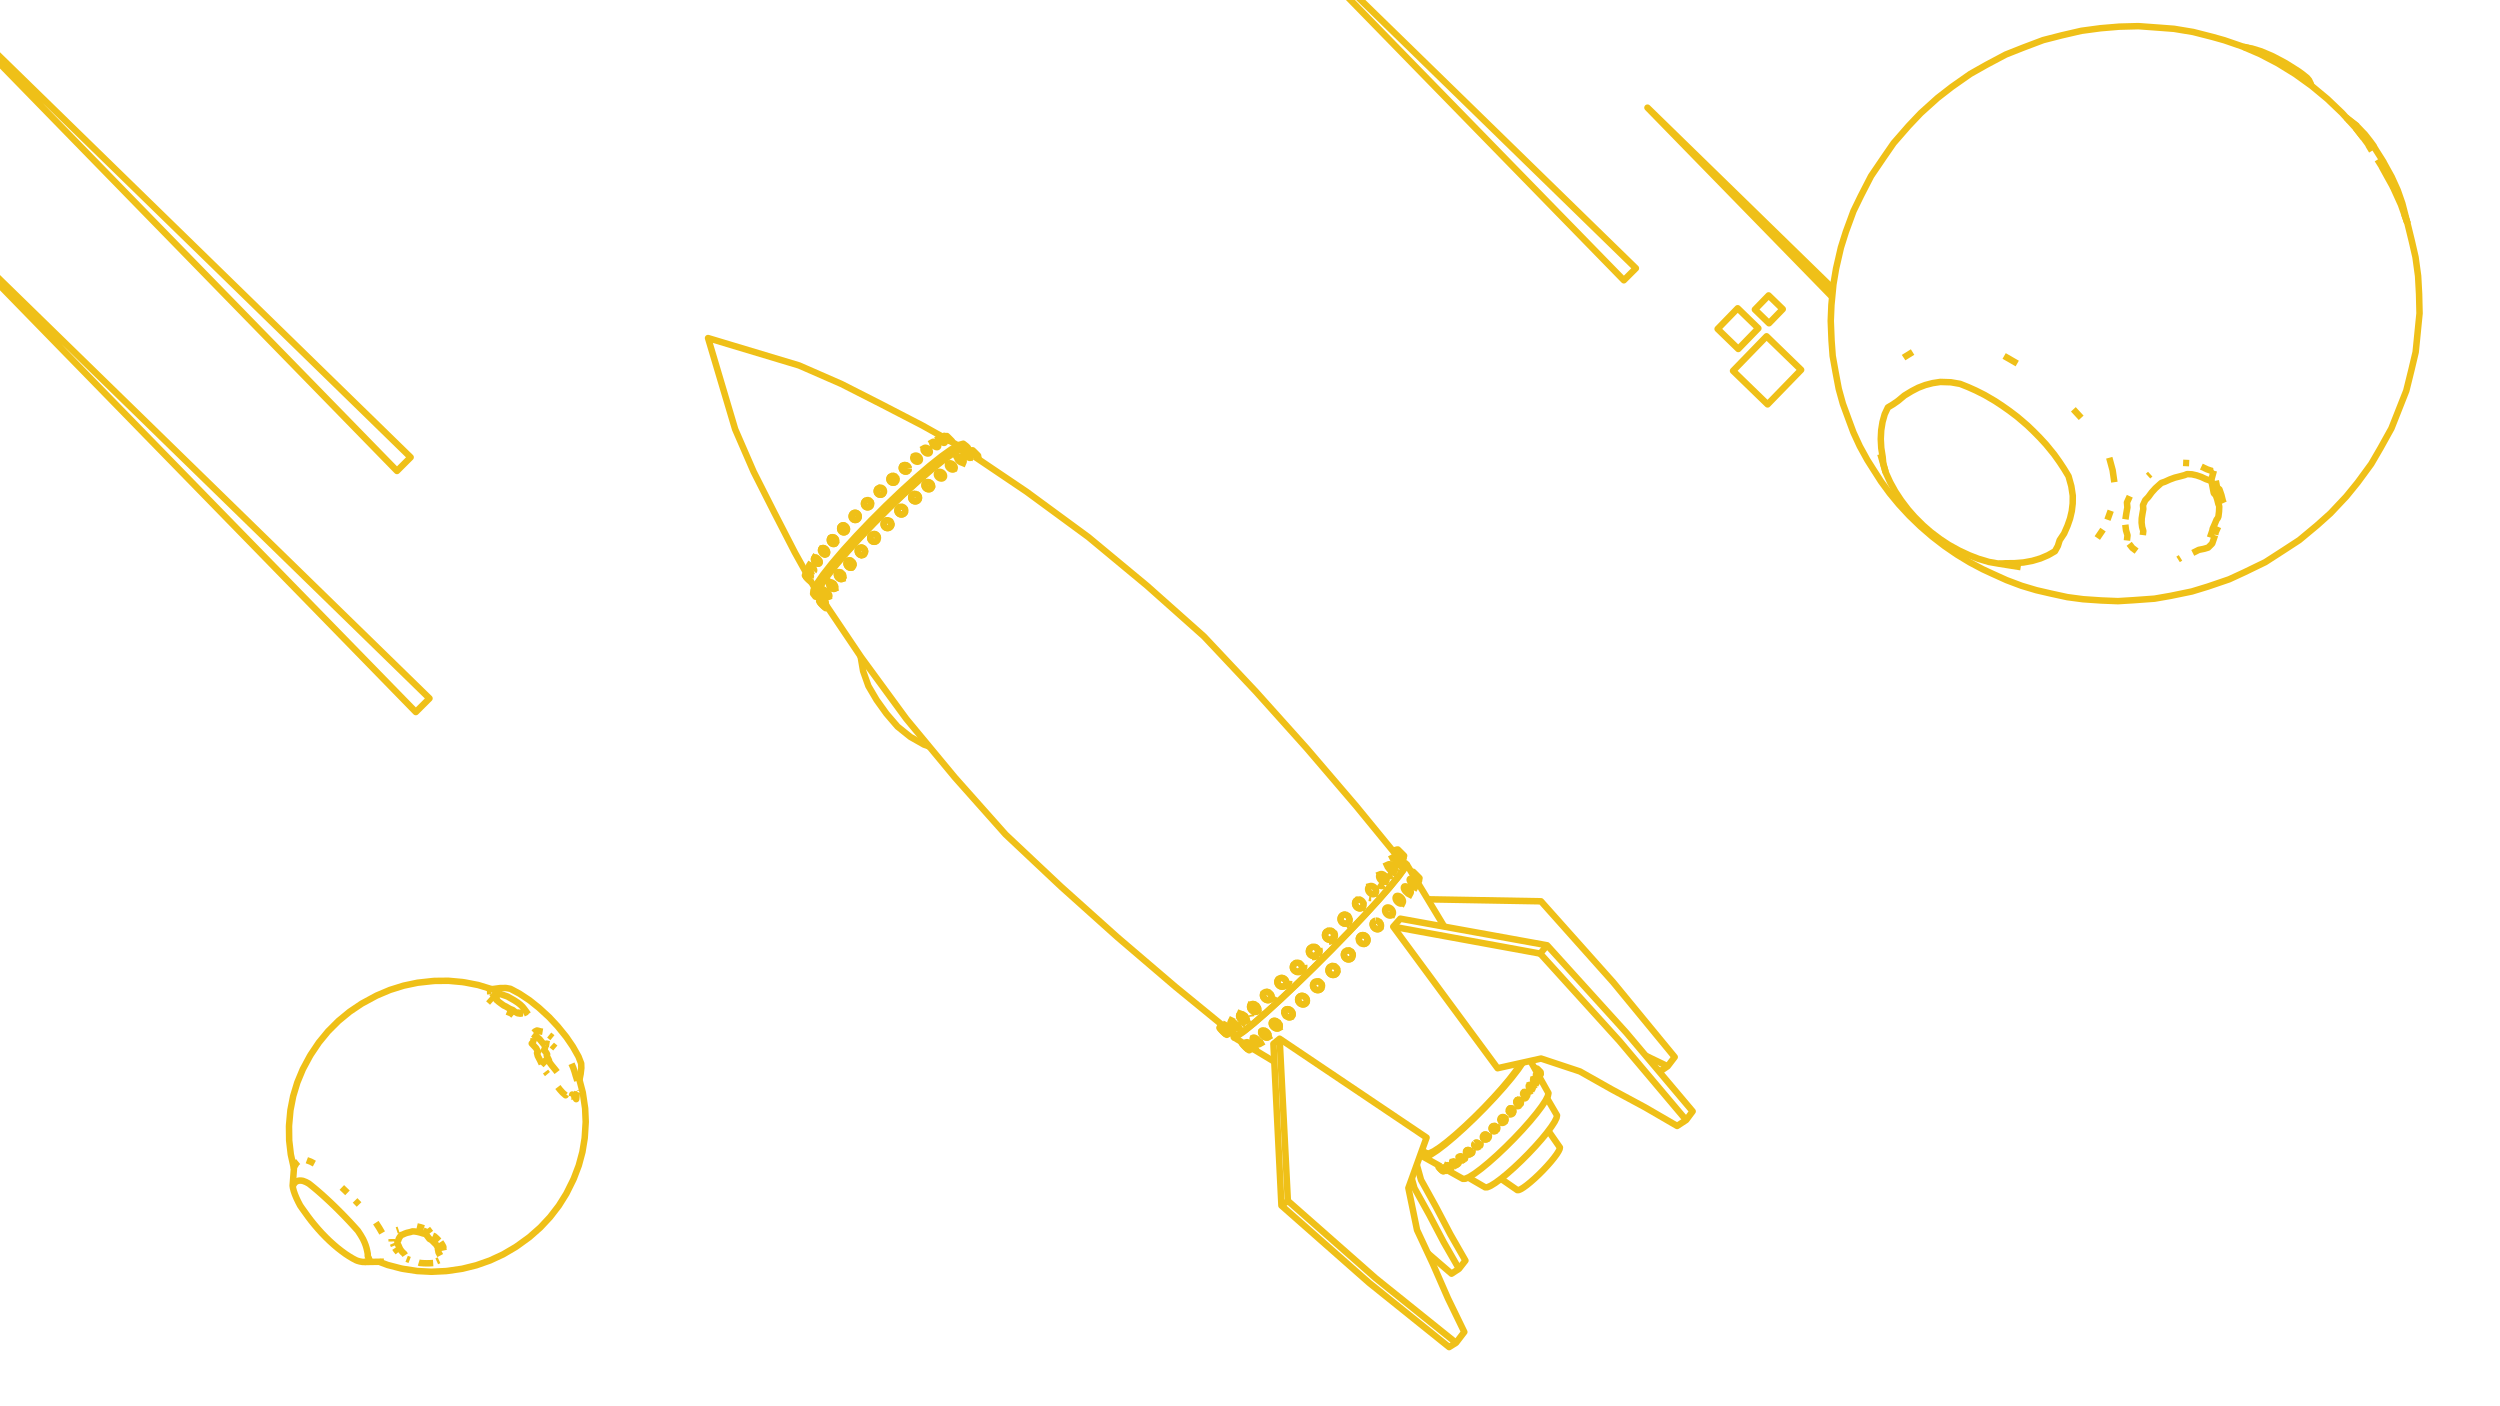 <svg width="1920" height="1080" fill="none" xmlns="http://www.w3.org/2000/svg"><g clip-path="url(#a)" stroke="#EFC018" stroke-width="5" stroke-linejoin="round"><path d="m1059.95 713.549.53-1.75.12-.605v-.638l-.13-.646-.24-.629-.35-.588-.45-.525-.52-.442-.58-.341-.61-.227-.63-.105-.61.021"/><path d="m1060.48 711.799-.02.047-.21.502-.14.191-.01.012-.2.27v.004l-.44.373-.51.268-.58.147-.61.022-.63-.105-.61-.227-.58-.341-.53-.442-.44-.526-.35-.589-.24-.63-.13-.646v-.638l.12-.606.23-.549.34-.467.01-.005.44-.376.49-.255.02-.008v-.004l.54-.136.04-.011M1043.57 721.46l.03-.662.15-.631.28-.578.38-.496v-.006l.48-.405.56-.295.61-.172.64-.044.66.088.25.088.07.023.2.066.11.037.59.334.53.44.44.529.34.598.23.645.1.665-.01.125-.01.325v.058l-.01.154-.15.631-.27.578-.39.502v.005l-.48.401-.55.296-.62.172-.64.044M1045.8 724.674l-.59-.334M1047.99 718.473l-.75-.353M1050.25 722.458l-.03-.773M1044.24 723.37l-.34-.599M1038.32 731.492l.33.603.22.652.08.675-.04.673-.18.645-.29.592-.41.516-.01.004-.5.416-.58.309-.63.184-.67.055-.67-.079-.64-.209-.6-.33-.53-.439-.45-.532-.33-.604-.21-.652-.09-.676.05-.673.17-.644.3-.592.4-.51.01-.006.5-.42.58-.308.64-.185.66-.054.67.079.65.209.6.33.53.439.44.532ZM1026.56 743.449l.33.603.21.652.08.674-.05.672-.19.644-.3.59-.42.515-.01.004-.51.414-.59.307-.64.184-.68.053-.67-.08-.65-.21-.6-.331-.54-.44-.44-.531-.33-.604-.21-.651-.08-.675.06-.672.18-.644.31-.59.41-.509.01-.005.51-.419.59-.307.65-.183.67-.053.67.08.66.209.6.331.53.44.44.532ZM1014.66 755.246l.33.598.22.643.08.664-.05.659-.18.628-.3.574-.41.497-.01.004-.5.397-.59.291-.64.168-.67.039-.67-.091-.65-.217-.6-.336-.53-.441-.44-.53-.33-.597-.21-.643-.08-.664.04-.658.18-.628.3-.574.41-.492.01-.005.51-.402.58-.291.64-.168.67-.04.67.091.65.217.6.336.53.441.44.53ZM996.98 767.856l.016-.314.001-.032.015-.287.161-.6.281-.542.388-.46.005-.005.487-.37.565-.26.62-.141.651-.015.66.111.64.231.59.345.53.444.44.526.34.588.22.627.09.643-.03.633-.16.599-.28.543-.4.465v.004l-.48.365-.39.176-.02.009-.16.074-.62.14-.65.015-.655-.111-.638-.232-.594-.344-.528-.443-.441-.526-.337-.587-.221-.627-.096-.642Zm0 0-.007-.05M1001.14 771.353l.18-.032M986.431 778.388l-.119-.612.007-.596.129-.559.247-.498.01-.011.343-.404.004-.004.452-.324.53-.216.588-.101.622.019.634.139.621.253.583.357.523.446.444.52.347.574.237.604.097.507.02.107-.006.596-.13.557-.249.498-.273.321-.007.008-.077.09-.005.005-.448.318-.53.216-.185.031-.402.069-.623-.019-.633-.14M987.978 780.53l-.523-.447-.213-.249-.23-.27M976.825 785.272l.201-.442.305-.358.003-.004.342-.226.008-.005.053-.035.483-.162.544-.05.583.063.602.174.596.279.567.371.517.451.447.513.36.555.258.576.147.575.03.55-.088.506-.027.061-.004.007-.171.374-.309.361-.005.003-.399.263-.483.16-.543.05-.584-.064-.6-.175-.595-.278-.567-.371-.516-.451-.446-.512-.359-.554-.259-.575-.147-.574-.031-.55.087-.506Zm0 0 .009-.031M981.871 789.672l.01-.005M968.762 791.931l.245-.291.003-.003.086-.051.257-.149.425-.098.49.009.01.002.01.002.041.009.475.101.561.215.566.308.548.39.509.456.451.504.375.533.284.542.184.53.008.054.001.008.066.435-.036.446-.145.376-.25.293-.004.002-.34.197-.425.096-.49-.009-.535-.115-.561-.215-.565-.308-.547-.389-.508-.455-.45-.503-.375-.533-.284-.541-.184-.529-.076-.497.035-.445.094-.245.051-.132Zm0 0 .001-.005M973.582 796.751l.035-.019M1089.87 676.254l-.1.067-.19-.028-.27-.123-.11-.073-.23-.14-.4-.294-.44-.365-.08-.07-.39-.351-.48-.461-.46-.484-.44-.487-.4-.472-.12-.163-.21-.276-.26-.388-.18-.324-.07-.211-.02-.034.01-.159.1-.066.18.029.27.124.34.213.4.294.45.365.46.42.48.46.47.482.07.088.36.398.4.472.33.438.21.313.05.075.18.324.09.247v.16Zm0 0-.98 1.748-1.07 1.928"/><path d="m1085.13 671.352-.19.098-.16.085M973.92 796.555l-.003.004-.302.174-.042.024-.425.097-.489-.009-.536-.115-.561-.216-.565-.308-.547-.389-.508-.455-.45-.503-.374-.532-.285-.542-.183-.529-.076-.497.035-.445.095-.248.049-.129.008-.01.241-.284.003-.002M970.797 791.467l.562.216.565.308.548.389.51.456.45.504.375.534.285.542.183.53M973.574 796.756l3.005-1.592M982.428 786.403l.258.576.147.575.03.55-.088.506-.024.053-.003.008-.175.381-.306.357-.003.004-.386.254-.018.012-.483.16-.543.05-.584-.064-.6-.175-.595-.278-.567-.371-.516-.451-.446-.512-.359-.554-.259-.575-.147-.574-.031-.55.087-.506.017-.038.184-.404.308-.362.005-.003.345-.228.009-.006.045-.029.482-.162.544-.05.584.063.601.174.596.278M981.863 789.679l2.621-1.255M981.105 784.884l.517.451.447.513M986.311 777.188l-.006.596.118.612.236.604.347.573.231.271.212.248.523.447.583.357.619.251.633.139.623.021.412-.07.175-.031 1.987-.768"/><path d="m986.309 777.187.023-.099.106-.459.248-.498.009-.011.008-.01.339-.398.005-.004.447-.32.53-.217.588-.1.622.019.634.139.621.252.583.357.523.447.444.52.347.574.237.604.093.489.024.124-.006.597-.13.558-.249.498-.266.312-.007.008-.08.094-.004.004-.453.324-.294.119-.236.096M999.187 771.035l-.595-.345-.527-.443-.442-.526-.337-.587-.221-.627-.096-.642.003-.059.015-.287.001-.032.014-.255.16-.599.281-.543.393-.465.005-.004.483-.366.564-.26.62-.14.652-.016.66.111.63.232.6.344.53.444.44.526.34.588.22.627.09.643-.03.633-.16.6-.28.542-.39.46-.01.005-.48.369-.37.167-.02.009-.18.084-.43.098-.19.041-.65.015-.656-.11-.637-.232ZM1001.13 771.362l1.26-.233M1015.05 758.449l-.3.574-.41.491v.006l-.51.401-.59.291-.64.168-.66.039-.68-.091-.64-.217-.6-.336-.54-.441-.44-.53-.33-.597-.21-.643-.08-.664.05-.658.17-.628.31-.574.41-.497.01-.005.5-.397.58-.291M1014.65 755.256l.34.598.21.643.08.664M1011.76 753.642l.67.091.65.217.6.336M1026.63 747.295l-.42.508v.006l-.52.419-.59.307-.64.183-.67.053-.68-.08-.65-.21-.6-.331-.54-.439-.43-.532-.34-.603-.21-.652-.07-.675.05-.672.18-.643.31-.59.42-.515v-.005l.51-.414M1026.55 743.459l.33.603.21.652M1027.17 745.39l-.05.672-.19.643M1022.33 742.103l.65-.183.67-.053M1024.32 741.947l.66.21.6.331M1038.43 735.342l-.41.51v.006l-.51.42-.58.309-.63.185-.67.054-.66-.079-.65-.208-.6-.331-.53-.439-.44-.532-.34-.603-.21-.652-.09-.676.05-.673.17-.645.3-.592.41-.515.01-.005.5-.416M1038.64 732.105l.22.653.08.675M1034.12 730.152l.64-.185M1035.43 729.914l.66.078.65.209M1037.34 730.531l.53.44.44.531M1050.21 721.695l-.02.392v.058l-.01.212-.15.632-.27.577-.38.497-.01.005-.48.406-.55.296-.61.173-.65.043-.65-.087-.63-.214-.6-.334-.52-.44-.45-.53-.34-.599-.22-.645-.1-.666.02-.661.16-.632.27-.578.38-.501.01-.005.47-.401.56-.295.61-.172.65-.044.65.088.32.111.07.023.24.081.59.333.53.44.44.529.34.599.23.644.1.665Zm0 0v.115M1047.98 718.485l-.1-.048M1060.24 712.358l-.13.179-.01.012-.2.276-.01.005-.44.377-.51.268-.58.148-.61.022-.63-.105-.61-.227-.58-.342-.52-.442-.45-.525-.35-.589-.24-.63-.13-.647v-.638l.12-.605.23-.549.35-.472v-.005M1060.22 709.29l.24.629M1057.71 707.167l.61.228M1058.9 707.736l.52.441.45.525M1069.53 702.086l-.29.43-.39.334-.04.018-.43.209-.53.11-.57-.01-.59-.131-.59-.246-.56-.352-.51-.444-.45-.52-.37-.575-.26-.608-.16-.618-.04-.604.07-.566.19-.508.29-.428v-.002l.39-.332.46-.226.53-.109.57.011.59.131.59.246.56.352.52.444.45.519.36.574.27.607.15.617.05.604-.07.566-.19.507Zm0 0-1.05 2.416M1077.34 693.079l-.23.374-.32.28-.41.176-.37.048-.1.013-.52-.051-.55-.164-.41-.197-.15-.074-.54-.366-.51-.448-.45-.511-.38-.557-.3-.581-.19-.581-.09-.56.02-.517.01-.051.11-.403.23-.373.33-.278.4-.174.48-.062.52.052.55.166.55.27.54.365.51.448.45.511.38.557.3.578.07.208.12.372.09.559-.01.517-.13.454Zm0 0-.71 1.404-.71 1.426M1072.92 688.084l-1.16.42M1083.28 685.921l-.26.215-.33.113-.41.007-.47-.101-.5-.204-.38-.216-.14-.083-.52-.382-.5-.452-.46-.504-.39-.536-.33-.547-.02-.042-.11-.255-.11-.241-.14-.508-.05-.458.06-.39.16-.309.26-.214.34-.112.4-.005.07.013.4.088.5.204.52.299.52.382.45.406.05.045v.009l.45.493.4.535.33.546.24.538.14.507.04.458-.05.391-.16.31Zm0 0-1.77 3.284M1078.64 680.814l-.89.39M1087.56 680.136l-.17.144-.27.044-.34-.056-.4-.155-.45-.247-.49-.331-.49-.401-.49-.457-.41-.443-.05-.051-.42-.512-.36-.511-.28-.49-.21-.45-.1-.393-.01-.104-.01-.216.05-.125.04-.111.17-.143.27-.043.34.057.4.156.45.247.49.331.14.114.32.26.03.027.49.455.13.143.33.35.42.511.03.045.32.465.21.344.08.145.2.45.11.393.02.321-.04.109-.05.128Zm0 0-1.95 3.524"/><path d="m1082.88 675.128-.32.156-.21.101-.11.053M1090.15 674.358l-.02-.011-.11-.103-.2-.192-.28-.272-.34-.342-.4-.4-.45-.442-.46-.466-.48-.472-.46-.462-.43-.432-.38-.386-.32-.326-.24-.252-.17-.169-.07-.08.02.013.11.104.2.192.27.273.35.342.4.399.44.441.47.465.47.471.46.461.43.431.38.386.32.326.25.252.16.17.08.081Zm0 0-.6 1.089M1085.34 669.551l-.89.485-.27.15"/><path d="m1084.45 670.036-.09-.065-.32-.181-.14-.055M953.98 800.534l-.324.594.042.112.133.199.218.28.296.35.362.406.414.447.45.47.469.476.47.462.452.433.417.384.367.322.301.248.225.163.112.059"/><path d="m955.443 800.115-.523.984-.354.665-.011.02-.028.061.066.151.157.235.242.312.318.374.382.424.431.457.464.473.478.469.475.449.453.412.392.338.022.019.36.291.29.211.21.125.123.034 2.429-1.36"/><path d="m954.555 801.784.121.033.21.124.29.211.359.29.415.358.454.412.476.45.479.471.465.473.432.458.382.425.203.238.116.137.241.311.157.235.064.15-.029.059M958.003 799.254l-.241.479-.055.108-.156.311-.198.395-.009.229.089.307.184.375.271.428.347.465.411.483.459.483.036.033.453.431.5.429.02.015.473.361.155.102.311.207.421.229.343.135.018.008.015.002.271.047.201-.047 3.609-2.032"/><path d="m957.355 800.547.106-.141.199-.047.286.048.36.141.178.097.244.132.017.012.449.297.494.377.501.429.49.466.223.234.237.25.412.484.265.354.077.103.006.008.126.199.145.229.183.375.088.308v.009l-.01.219-.107.139M962.662 796.081l-.417.907-.107.232-.079.305.022.336.002.042.128.438.225.48.003.004.017.028.295.472.392.508.454.494.499.459.525.409.53.341.515.261.066.023.415.147.428.074.359-.026.275-.124 3.411-1.893"/><path d="m962.137 797.221.181-.22.274-.125.358-.027.428.073.481.17.516.261.523.336.009.005.525.409.501.461.455.494.392.51.315.504.225.481.127.438.023.378-.08.304-.182.219M723.907 335.475l-8.725-4.886-6.805-3.812-8.881-4.596-8.882-4.596-8.881-4.596-4.321-2.236-8.913-4.533-8.914-4.533-8.914-4.533-4.381-2.228-9.162-4.007-9.162-4.007-9.162-4.007-5.121-2.239-9.576-2.88-9.577-2.879-9.576-2.879-9.577-2.879-9.577-2.879-9.576-2.879-9.577-2.879-2.87-.863 2.851 9.585 2.85 9.585 2.851 9.585 2.851 9.585 2.85 9.585 2.851 9.585 2.851 9.585.87 2.925 3.985 9.171 3.986 9.172 3.985 9.171 2.234 5.141 4.515 8.923 4.516 8.922 4.515 8.923 2.225 4.398 4.579 8.89 4.578 8.89 4.579 8.891 2.235 4.339 4.871 8.733 3.82 6.85M1079.1 664.934l-1.65 3.301-4.17 5.739-6.35 7.729-.22.265-.07.085v.005l-.44.503-.01.005-1.92 2.195-.01.008-3.1 3.543-.01.007-1.03 1.175-.01.007-1.18 1.348-.94 1.077-1.5 1.64-.01.008-3.21 3.508-.01.009-.74.816-.01.008-2.68 2.922-2.06 2.253v.008l-.34.368-3.45 3.64v.01l-.3.312-.01.01-3.72 3.931-1.7 1.802-.01.009-2.78 2.939-1.53 1.571-.01.009-.2.206-4.25 4.367-1.35 1.39-.01.009-4.54 4.664-.01.01-.69.71-.3.304-4.03 4.038-.94.937-.01.01-4.64 4.645-.01.01-1.16 1.158-2.47 2.469-1.89 1.847-.46.442-.01.01-4.57 4.457-.01.009-1.61 1.571-4.236 4.125-.009.009-.058.056-.01.01-.201.195-4.16 3.936-.009.009-2.012 1.902-3.448 3.262-.008.008-.576.545-.009.008-2.101 1.988-1.616 1.475-4.662 4.255-1.04.949-3.4 3.103-.351.321-2.907 2.528-1.129.982-5.331 4.636-7.306 5.883-4.986 3.421-2.511.87"/><path d="m947.702 794.635-.181.298-.021 1.704 2.549-.878 5.07-3.477 7.436-5.986 1.55-1.348.745-.648 3.874-3.369 1.248-1.085 2.12-1.842 1.274-1.163 3.285-2.998 1.052-.961 4.729-4.316.932-.851 2.725-2.577.009-.008.576-.545.008-.008 3.48-3.292 2.011-1.902.009-.009 3.736-3.533.62-.604.009-.009.043-.042.009-.009 4.231-4.125 1.62-1.571.01-.009 4.59-4.472v-.01l.47-.451 1.71-1.668 2.61-2.61 1.17-1.174.01-.01 4.66-4.66.01-.01.95-.953 4.1-4.1.19-.193.7-.726.01-.01 4.56-4.68.01-.009 1.35-1.393 4.23-4.349.2-.205.01-.01 1.87-1.914 2.45-2.59.01-.01 1.72-1.817 3.72-3.932v-.009l.3-.313.01-.009 3.76-3.98.01-.009.21-.22 1.85-2.018 2.72-2.972v-.008l.76-.821v-.009l3.15-3.439.01-.008 2.26-2.477.17-.187 1.3-1.491.01-.007 1.05-1.204.01-.008 2.94-3.348v-.007l2.11-2.411.01-.006.6-.69.01-.004.68-.777 6.34-7.73.34-.406 4.23-5.838 1.68-3.353-.89-.788-1.34.694M1071.21 655.291l-.88-1.071-.37-.456-6.34-7.736-6.33-7.737-6.34-7.737-6.34-7.736-2.99-3.659-6.5-7.599-6.51-7.598-6.5-7.599-6.5-7.598-6.5-7.599-5.52-6.451-6.676-7.443-6.679-7.443-6.679-7.442-6.678-7.443-6.679-7.443-5.622-6.264-6.853-7.283-6.853-7.283-6.853-7.282-6.853-7.283-6.853-7.283-5.735-6.095-7.47-6.649-7.469-6.649-7.469-6.649-7.469-6.649-7.47-6.649-6.294-5.603-7.694-6.387-7.694-6.387-4.649-3.859-7.694-6.387-7.694-6.387-7.694-6.388-1.932-1.604-8.063-5.916-8.062-5.916-8.062-5.916-8.062-5.916-8.063-5.916-7.201-5.285-8.29-5.593-5.765-3.89-8.289-5.593-8.29-5.593-6.654-4.49-.95-.641-1.501-1.013M739.729 344.795l-3.356.975-5.399 3.129-7.26 5.192-.901.721-.002.001-.847.677-.005.004-2.294 1.834-.007.005-2.321 1.855-.006.005-1.157.924-.006.005-1.306 1.044-.459.395-2.181 1.877-.007.005-2.674 2.301-.007.007-.652.561-.008.006-2.436 2.096-1.678 1.444-.298.271-.007.007-4.015 3.654-.008.008-.001.001-.008.007-.192.175-1.745 1.588-2.039 1.857-.007.006-2.624 2.388-2.589 2.473-.009.009-3.045 2.909-.008.007-5.684 5.429-.616.616-.008.008-2.228 2.225-.008.008-6.449 6.442-.008.008-1.937 1.934-.572.599-.009.008-5.512 5.762-.007.007-3.361 3.513-.008.008-1.231 1.287-2.991 3.287-.007.007-1.734 1.905-2.134 2.345-.007.007-.28.308-.007.008-2.543 2.794-.386.451-3.681 4.296-.807.943-1.966 2.294-1.469 1.715-1.244 1.577-1.004 1.271-4.339 5.499-4.62 6.674-2.495 4.758-.305 2.683M628.508 455.895l1.442 2.142.226.337"/><path d="m742.461 346.637.832-2.877-1.253-1.243-2.248-1.738-3.48.987-.577.333-5.023 2.89-2.279 1.623-.184.131-.935.667-1.575 1.122-.289.206-2.271 1.618-.296.236-.869.693-.006.005-1.553 1.237-.005.005-.949.756-.005.005-2.465 1.965-.005.004-2.861 2.281-.01.007-.032.026-.014.011-.118.094-.398.343-.008.006-.082.07-.002.003-2.812 2.415-.006.005-7.177 6.165-7.398 6.728-3.963 3.603-7.233 6.906-4.533 4.328-7.075 7.067-4.604 4.599-6.912 7.227-4.19 4.382-6.728 7.399-3.334 3.667-.718.839-1.489 1.742-3.798 4.44-2.059 2.408-.546.639-.249.315-1.039 1.321-1.156 1.469-2.043 2.595-.376.477-1.384 1.759-.473.601-.099.126-1.084 1.573-.852 1.236-2.836 4.116-1.713 3.295-.852 1.639-.293 2.783 1.736 2.25 1.949.548 1.789-.729"/><path d="m742.038 342.518-3.482 1.001-5.613 3.248-7.555 5.4-2.189 1.749-.004.003-1.317 1.052-.001.001-.005.004-2.712 2.166-.006.005-2.059 1.646-.006.005-.921.735-.237.204-.006.005-1.809 1.556-2.181 1.876-.006.006-2.758 2.372-.008.007-.594.511-.007.007-2.242 1.928-.677.582-1.338 1.218-.007.006-4.275 3.892-.009.008-3.619 3.294-.007.006-2.153 1.96-3.581 3.42-.009.009-2.333 2.228-.007.007-5.887 5.623-1.405 1.403-.008.008-.98.979-.008.008-7.075 7.067-.511.51-.007.007-1.475 1.474-.009.008-.255.255-6.034 6.307-.007.007-2.889 3.02-.008.008-2.217 2.318-2.372 2.606-.006.007-1.844 2.026-1.817 1.997-.008.008-.17.188-.008.008-3.171 3.484-.716.788-2.971 3.468-.785.917-1.909 2.228-2.96 3.456-.031.037-1.026 1.3-1.802 2.285-1.029 1.304-.15.191-2.851 3.613-4.802 6.945-2.587 4.944-.304 2.781M634.703 465.103l.34.505.486.724 5.583 8.296 5.583 8.297 5.113 7.598 5.583 8.297 3.538 5.257.349.518 5.908 8.068 5.908 8.068 5.908 8.068 5.908 8.068 5.908 8.068 5.291 7.225 6.383 7.699 6.383 7.698 4.769 5.753 3.224 3.887 6.382 7.699 6.383 7.698 3.862 4.658 6.647 7.472 6.646 7.472 6.646 7.472 6.646 7.471 6.646 7.472 5.616 6.314 7.284 6.851 7.284 6.852 7.284 6.851 7.284 6.852 7.284 6.851 6.114 5.751 7.445 6.676 7.445 6.676 7.445 6.676 7.445 6.677 7.445 6.676 6.284 5.635 7.602 6.498 7.602 6.497 7.602 6.497 7.602 6.497 7.602 6.497 6.471 5.531 7.741 6.331 7.741 6.331 7.74 6.331 7.741 6.331 4.009 3.279.037.03.129.105.776.636M1079.1 664.933l-1.04-1.269-1.58-1.934M947.5 796.638l6.479 3.897.939.565M1095.86 885.883l1.98-.149 3.33-1.6 4.58-3.006 5.64-4.304 6.5-5.439 7.09-6.364 7.24-6.889.15-.143 7.07-7.076.34-.341 6.88-7.254.23-.244 6.54-7.277 5.69-6.761 4.62-5.977 3.38-4.962.9-1.676M1127.56 904.296l8.65 5.023 4.39 2.553 1.6-.037 2.61-1.124 3.51-2.175 4.29-3.148.12-.097 4.78-3.906 5.32-4.7 5.42-5.118.1-.094 5.51-5.516 1.62-1.724 3.65-3.875 4.83-5.457 4.18-5.098.99-1.326 2.4-3.212 2.46-3.802 1.43-2.922.37-1.937-5.04-8.639-2.74-4.7"/><path d="m1111.54 898.696 8.73 4.872 3.21 1.787 1.85-.066 2.23-.994.82-.368 4.15-2.615 5.08-3.776 5.82-4.794 6.34-5.626 6.58-6.232 6.58-6.589 6.31-6.679 5.77-6.5 5.02-6.058 4.06-5.379 2.95-4.49.97-1.925.76-1.507.46-2.25-4.89-8.725-2.1-3.752M1093.56 884.502l-.86 2.62.59 1.395 2.11-.147 3.56-1.704 4.89-3.21 6.04-4.603 6.95-5.823 7.45-6.679.15-.136 7.25-6.889.68-.645.11-.11v-.005l.88-.88.01-.006 5.05-5.061.01-.006 1.28-1.288.01-.005.58-.585 6.88-7.256.74-.779 6.68-7.441.32-.353 6.09-7.24 4.95-6.397 3.52-5.171M1093.29 888.517l8.74 4.872 3.12 1.741.21.12 1.05.588M1152.73 905.291l8.22 5.696 4.36 3.021.99-.018 1.58-.661 2.11-1.281 2.56-1.854 2.9-2.355 3.15-2.767 3.26-3.069 3.25-3.251 3.1-3.305 2.84-3.228 2.46-3.025 2-2.704 1.44-2.279.85-1.765.21-1.188-5.7-8.213-3.18-4.568M1272.74 821.264l2.65 1.268 5.36-3.651 5.41-7.075-6.35-7.724-5.48-6.658-6.35-7.724-5.46-6.641-6.35-7.724-5.45-6.625-6.35-7.724-5.43-6.609-6.66-7.463-6.66-7.462-6.65-7.463-6.66-7.463-6.66-7.462-6.65-7.463-6.66-7.462-6.66-7.463-2.2-2.474-10-.177-10-.176-10-.176-10-.176-10-.177-10-.176-6.27-.111-10-.176-10-.176-.67-.012"/><path d="m1081.65 912.357 2.59-7.189 3.39-9.407.46-1.271 3.39-9.407.54-1.506 3.4-9.407.17-.492-5.26-3.539-1.56-1.055-8.3-5.583-8.3-5.584-8.29-5.583-8.3-5.584-8.29-5.584-8.3-5.583-8.3-5.584-8.29-5.584-8.3-5.583-8.29-5.584-8.299-5.584-3.216-2.165-6.844-4.606-4.689-3.156-4.785 3.939.496 9.987.185 3.717.496 9.988.496 9.987.496 9.988.048.957.496 9.987.496 9.988.497 9.988.496 9.987.496 9.988.496 9.988.496 9.987.48 9.658 7.504 6.61 7.503 6.611 7.506 6.611 7.5 6.61 7.5 6.611 7.51 6.611 7.5 6.611 7.5 6.61 7.33 6.46 7.8 6.263 7.59 6.098 7.8 6.263 7.57 6.08 7.8 6.27 7.55 6.06 7.79 6.27 7.54 6.05 5.3-3.3 6.07-7.94.28-.36-4.37-8.99-4.37-9-3.79-7.792-4.01-9.161-4.01-9.16-3.65-8.327-3.72-7.954-4.23-9.058-4.04-8.642-.1-.21-2.02-9.794-2.01-9.795-2.02-9.794-.6-2.936Z"/><path d="m982.762 797.737.506 9.987.506 9.987.039.77.506 9.987.506 9.987.203 4.007.506 9.988.506 9.987.506 9.987.506 9.987.506 9.987.506 9.987.506 9.988.499 9.847M984.148 925.872l4.922-3.651 7.503 6.612 7.507 6.611 7.5 6.612 7.5 6.611 7.5 6.612 7.51 6.611 7.5 6.612 7.5 6.611 7.54 6.643 7.79 6.264 7.64 6.138 7.8 6.262 7.61 6.12 7.8 6.27 7.6 6.1 7.79 6.27 7.58 6.09M1046.5 697.506l.57-1.814.14-.62.01-.65-.12-.656-.23-.637-.35-.594-.44-.527-.53-.44-.52-.304-.06-.033-.07-.023-.56-.198-.63-.096-.63.033-1.97.15"/><path d="m1047.07 695.692-.02.045-.23.519-.13.177-.01.012-.22.3-.01.004-.45.389-.54.282-.59.161-.62.034-.64-.095-.63-.22-.58-.338-.53-.441-.44-.527-.35-.595-.13-.364-.04-.113-.06-.161-.12-.657.01-.651.14-.619.25-.564.36-.483v-.005l.46-.392.49-.255.01-.008.04-.019.54-.148.05-.013M1045.68 698.93l.48-.66.35-.764M1036.4 706.776l-.04-.806-.09-.677-.21-.653-.34-.604-.44-.532-.53-.439-.6-.329-.74-.328"/><path d="M1036.36 705.97v.106l-.02.289v.059l-.02.222-.17.648-.29.595-.4.519v.005l-.5.419-.57.312-.63.188-.66.057-.67-.076-.64-.207-.6-.329-.53-.439-.44-.532-.34-.605-.21-.654-.09-.678v-.023l.01-.153.03-.499.17-.648.29-.595.4-.513v-.006l.5-.424.58-.311.63-.188.66-.056.12.013.14.017.4.046.22.071.07.022.23.074.12.04M1035.17 710.074v-.005l.55-.702.39-.804.23-.875.06-.912M1024 716.213l.33.61.2.661.08.688-.07.689-.19.661-.31.611-.43.535-.01.004-.52.435-.6.327-.65.201-.68.069-.68-.068-.66-.2-.6-.325-.54-.439-.44-.534-.33-.61-.2-.661-.08-.689.06-.688.02-.045.06-.2.12-.417.31-.61.43-.529v-.006l.53-.439.6-.326.57-.176.08-.026.1-.01.58-.058.68.068.66.2.61.325.53.438.44.534Z"/><path d="m1023.85 721.779.01-.005.58-.722.42-.825.26-.894.08-.929-.1-.93-.27-.893-.45-.823M1011.73 728.661l.32.61.21.661.06.688-.06.688-.21.661-.32.61-.44.534-.01.005-.52.433-.61.326-.67.2-.68.068-.69-.068-.66-.201-.61-.326-.54-.439-.44-.534-.32-.61-.2-.661-.07-.688.07-.688.05-.172.06-.204.09-.285.32-.609.44-.529v-.006l.54-.438.61-.325.28-.085.2-.062.18-.054.69-.067.68.068.67.2.61.326.53.439.44.534ZM1012.1 733.659v-.005l.6-.721.44-.824.27-.893.09-.929-.09-.929-.27-.893M999.339 740.96l.328.604.203.653.071.677-.063.674-.195.646-.32.593-.431.516-.007.005-.521.416-.605.309-.655.185-.683.054-.682-.078-.659-.209-.607-.331-.534-.44-.439-.532-.328-.604-.203-.653-.071-.676.023-.254.016-.172.023-.248.195-.646.319-.593.429-.511.003-.006.528-.421.604-.309.655-.186.098-.008.156-.012.43-.034.683.079.658.208.609.331.532.44.44.533ZM1000.3 745.314l.01-.005.58-.698.43-.8.27-.873.08-.911-.09-.914M981.04 754.222l.025-.356.003-.033.018-.259.175-.616.298-.561.404-.478.005-.006.505-.388.581-.278.635-.157.665-.029.301.045.13.019.238.035.647.224.6.339.531.443.44.528.334.594.213.637.085.655-.046.649-.175.616-.299.56-.409.484-.006.004-.5.384-.431.206-.021.01-.129.061-.635.156-.665.029-.668-.099-.646-.224-.6-.339-.53-.442-.44-.528-.333-.594-.183-.543-.031-.093-.005-.041-.081-.614Zm0 0-.005-.054M985.223 757.71l.131-.025M988.852 756.354l.006-.005.554-.653.403-.758.237-.831.063-.877M969.99 763.985l.142-.573.261-.515.017-.019.009-.011.342-.401.004-.005.467-.341.544-.234.601-.115.635.006.643.129.628.245.062.037.103.062.423.253.526.445.443.523.343.579.23.614.109.623-.018.611-.143.573-.262.516-.298.349-.007.008-.067.078-.006.005-.462.336-.544.232-.601.114-.634-.007-.643-.128-.627-.245-.588-.351-.525-.446-.442-.523-.073-.123-.27-.455-.23-.612-.109-.624.017-.61Zm0 0 .02-.109M974.715 767.995l.145-.057M978.141 766.412l.005-.004.504-.589.355-.696M960.175 772.473l.213-.456.316-.373.004-.004.371-.252.008-.005.036-.025.494-.176.555-.063.593.051.61.165.602.272.572.368.518.45.035.04.091.105.321.37.356.56.253.583.14.585.021.563-.098.519-.036.077-.004.008-.174.372-.321.376-.005.003-.411.278-.495.175-.554.062-.593-.052-.609-.165-.601-.272-.457-.294-.114-.073-.027-.024-.491-.426-.445-.514-.356-.559-.253-.583-.14-.583-.022-.563.097-.52Zm0 0 .011-.034M965.234 776.864l.009-.005M951.856 779.471l.167-.199.087-.104.003-.004.352-.212.434-.109.497-.003.035.007.011.002.498.095.165.061.402.147.571.303.551.386.511.455.45.506.373.537.199.39.081.159.003.008.175.53.009.063.001.009.059.435-.044.457-.154.389-.259.306-.003.002-.35.209-.433.108-.498.002-.464-.09-.079-.015-.155-.057-.412-.151-.569-.303-.55-.385-.51-.454-.449-.505-.373-.537-.28-.547-.179-.538-.069-.507.014-.151.029-.306.153-.389Zm0 0 .002-.005M956.68 784.296l.029-.016M960.891 780.773l-.091-.686-.241-.728M1077.98 659.092l-.1.068-.19-.027-.28-.124-.04-.029-.3-.183-.4-.294-.41-.33-.04-.035-.47-.421-.48-.462-.46-.483-.44-.488-.39-.472-.33-.439-.26-.389-.17-.324-.09-.246.01-.159.11-.067.19.029.27.124.35.214.4.294.44.363.47.421.48.461.47.482.04.049.39.436.39.473.33.437.25.375.01.014.18.325.08.247-.01.16Zm0 0-1.5 2.638-.66 1.158"/><path d="m1073.25 654.188-.4.216-1.64.886-.51.272-.04.024-.28.148-.31.17M1075.54 662.96l.14.021.14-.092M957.029 784.087l-.003.003-.318.19-.035.022-.434.108-.498.002-.461-.09-.082-.015-.153-.057-.414-.151-.569-.303-.55-.386-.51-.454-.449-.505-.372-.536-.281-.548-.178-.537-.07-.507.015-.154.028-.303.153-.389.009-.011.163-.194.085-.102.004-.002M956.672 784.302l3.112-1.68"/><path d="m953.265 776.103-1.32 3.144-.097.231M955.621 779.848l.511.454.45.506M965.863 773.508l.253.584.14.584.021.563-.099.52-.032.069-.003.007-.178.38-.318.372-.003.004-.399.269-.017.012-.495.175-.554.063-.594-.053-.608-.165-.601-.271-.456-.294-.115-.074-.026-.022-.492-.427-.445-.515-.357-.559-.253-.582-.14-.584-.022-.562.098-.52.019-.042.193-.415.321-.377.004-.003.375-.254M961.113 771.366l.494-.177.555-.063.593.052.61.164.602.272M961.107 769.615l-.61 1.86-.329 1.006M967.941 775.547l.563-.38M965.227 776.871l2.716-1.324M964.539 771.982l.519.45.036.041.091.105.32.369M975.8 767.335l-.007.009-.071.082-.004.005-.467.34-.39.166-.155.066-.601.115-.634-.007-.643-.129-.627-.245-.587-.352-.525-.445-.442-.521-.073-.123-.27-.456-.231-.613-.108-.623.016-.61.03-.118.112-.456.262-.515.026-.03.009-.01.337-.396.005-.004M975.832 763.479l.343.581.23.612.108.625-.017.609M970.384 761.775l-.404 2.219M976.77 767.19l.735-.313.633-.46.003-.005M972.367 761.779l.634.007.644.128.628.245.062.037.104.062.422.253M974.707 768.003l2.062-.813M983.68 751.099l.665-.029.302.044.13.02.237.035.647.223.6.34.531.442.44.529.333.594.214.637.085.655-.046.648-.175.617-.299.56-.405.478-.005.006-.505.388-.41.195-.021.01-.15.072-.494.121-.141.035-.665.029-.668-.099-.646-.224-.6-.34-.53-.442-.44-.528-.334-.593-.182-.542-.031-.095-.005-.04-.081-.614.005-.064.022-.325.003-.033.016-.226.175-.616.298-.561.409-.484.005-.004M980.875 752.757l.156 1.474M986.523 757.469l.858-.211.785-.375.683-.524.004-.005M985.211 757.72l1.311-.251M998.925 745.329l-.005.006-.528.421-.603.309-.656.185-.683.054-.683-.079-.658-.209-.608-.33-.533-.44-.439-.533-.327-.604-.204-.653-.072-.676.024-.253.016-.172.023-.249.195-.646.32-.593.432-.516.006-.005M999.328 740.971l.327.604M999.867 743.579l-.195.645-.32.593M994.465 739.929l.604-.309.655-.185"/><path d="m995.148 746.24.888.282.924.107.922-.074.885-.25.815-.417.718-.568v-.006M997.75 739.667l.608.33M1011.29 733.118l-.01.006-.53.438-.61.326-.66.2-.69.067-.69-.067-.66-.201-.61-.326-.54-.439-.43-.534-.33-.61-.2-.661-.07-.688.07-.688.05-.171.06-.205.09-.285.33-.61.43-.534.01-.005M1009.48 727.172l.66.201.61.326.53.439.44.534.33.61.2.661M1012.25 731.319l-.2.661M1007.8 734.967l.93.091.93-.091.89-.27.82-.44.72-.592.01-.006M1007.44 727.372l.28-.085.2-.061.18-.054M1024.53 718.871l-.19.662-.31.61-.43.529v.007l-.53.439-.6.326-.65.202-.68.068-.68-.067-.66-.2-.61-.325-.53-.439-.44-.534-.33-.61-.2-.662-.08-.688.06-.688.02-.046.06-.2.12-.416.31-.61.43-.535.01-.005.52-.434M1021.75 714.727l.66.201.6.325.54.438.43.534.33.61.21.661M1020.53 723.185l.92-.093.88-.272.81-.441.71-.594v-.006M1019.73 714.929l.57-.175.09-.026M1036.26 705.303l.09.678-.02.335v.059l-.02.281-.17.648-.29.595-.4.514v.006l-.5.423-.57.313-.63.188-.66.057-.67-.077-.64-.206-.6-.33-.53-.439-.44-.532-.34-.604-.21-.654-.09-.678v-.024l.01-.154.03-.498.17-.648.29-.595.4-.519.01-.004.49-.419.58-.312.63-.187.65-.057.12.014.15.016.4.047M1033.71 711.074l.78-.421.67-.573.01-.006M1034.74 703.076l.53.439.44.531M1046.45 696.749v.005l-.46.393-.53.283-.59.161-.63.034-.64-.095-.62-.221-.59-.337-.52-.441-.45-.528-.34-.594-.14-.365-.04-.113-.06-.16-.11-.657.01-.651.13-.619.26-.565.36-.487v-.005l.46-.388M1046.86 693.139l.23.638.12.656M1043.7 690.924l.64.096.56.198.06.022.06.033M1056.54 685.627l-.31.443-.4.348-.02.012-.46.227-.55.122h-.58l-.6-.123-.6-.241-.57-.348-.51-.444-.35-.398-.08-.093-.02-.031-.36-.579-.26-.615-.15-.627-.03-.614.09-.578.2-.521.3-.426.01-.015.4-.347.49-.239.54-.12.58.001.61.123.59.241.57.348.46.398.06.045.04.058.4.463.36.578.26.614.15.626.03.614-.09.578-.2.52Zm0 0-1.11 2.503M1052.17 680.54l-2.64.717M1051.47 689.523l.82.166h.79M1058.25 679.394l.74.491.76.359.75.213.72.059.66-.097.57-.251.46-.392M1064.73 676.322l-.24.385-.34.29-.42.184-.36.055-.12.017-.53-.044-.56-.158-.57-.266-.26-.174-.13-.084-.15-.106-.51-.447-.46-.514-.37-.56-.29-.586-.19-.588-.08-.568.02-.298v-.003l.01-.225.01-.031.13-.432.21-.321.01-.012.03-.051.13-.113.01-.006.2-.17.42-.183.48-.071.53.045.56.158.56.266.55.363.51.447.45.513.38.559.09.186.08.171.11.227.19.588.08.567-.03.526-.14.464Zm0 0-1.5 2.932M1060.33 671.313l-.57.218v.001l-.19.073-.01.003-2.28.876M1064.96 671.522l.71.515.52.294.18.096.01.009.69.27.64.127.57-.018.47-.163.36-.302M1070.98 668.952l-.27.222-.34.12-.12.003-.3.009-.08-.016-.4-.079-.51-.199-.38-.213-.14-.083-.53-.381-.5-.452-.45-.504-.4-.539-.22-.371-.1-.18-.01-.012-.03-.092-.19-.438-.14-.514-.01-.212-.02-.252.07-.398.17-.315.27-.222.34-.118.42-.012.44.088.03.007.01.001.51.2.52.296.52.38.01.004.49.447.12.131.34.372.39.537.32.55.24.542.13.513.04.465-.01.021-.06.377-.01.009-.16.308Zm0 0-1.87 3.398M1066.35 663.834l-.41.186-.5.228-2.59 1.184M1069.86 665.347l.67.541.66.445.62.331.55.205.47.07.24-.042.13-.024.25-.201M1075.51 663.028l-.18.148-.28.048-.34-.053-.41-.152-.46-.246-.49-.329-.49-.4-.49-.457-.21-.215-.26-.279-.41-.514-.36-.513-.28-.492-.19-.453-.1-.396-.01-.087v-.238l.02-.051.07-.188.19-.147.27-.047.35.054.41.153.45.246.49.329.27.217.05.039.18.143.46.434.02.022.47.493.41.512.16.23.2.282.24.424.04.068.19.453.1.396.01.325-.06.172-.03.069Zm0 0-2 3.545-.06.098"/><path d="m1070.83 658.015-.39.198-.16.08-.22.11-1.27.643-1.67.846M1078.35 657.229l-.02-.014-.11-.106-.2-.194-.28-.275-.35-.344-.4-.401-.45-.442-.46-.467-.48-.472-.45-.461-.43-.431-.38-.384-.32-.323-.25-.25-.16-.166-.07-.077.02.015.11.107.2.195.28.275.35.344.4.4.44.442.47.465.47.471.46.46.43.43.38.384.32.323.24.25.16.168.08.078Zm0 0-.63 1.117"/><path d="m1073.54 652.422-.95.531-.59.329-1.67.937"/><path d="m1072.59 652.953-.02-.015-.31-.176-.24-.087-.15.005-1.91 1.083M937.841 786.568l-.056.098-.043.189.044.241"/><path d="m938.004 786.703-.221.393-1.252 2.236.037.111.129.199.214.28.293.349.359.406.412.447.449.47.468.476.47.463.454.432.419.385.37.322.305.248.228.164.062.031"/><path d="m939.302 786.388-.314.576-.206.376-.444.811-.957 1.75-.022.04-.027.064.067.154.158.239.243.314.319.377.383.426.431.458.464.473.478.469.475.448.453.41.399.343.014.012.359.288.289.209.209.122.122.03 2.543-1.456"/><path d="m937.359 789.94.12.029.208.121.289.208.359.287.414.356.453.41.476.449.479.471.465.474.433.459.383.426.259.306.06.072.243.313.157.239.066.153-.028.063M942.044 784.969l-.57 1.097-.506.972-.087.168-.262.504-.053.102-.157.301-.203.391-.039.075-.011.235.088.314.182.381.269.432.347.468.41.485.459.484.117.111.372.353.502.427.494.372.283.185.184.12.423.225.363.137.087.012.202.03.203-.053.543-.312 3.188-1.832"/><path d="m940.168 788.579.049-.066.059-.081.202-.054.287.041.363.136.306.162.117.062.149.097.32.208.494.373.503.428.49.465.385.407.075.078.411.486.209.282.096.13.043.057.208.335.061.098.155.324.026.056.087.314-.006.105-.006.129-.109.146M948.876 791.154l.149-.2.017-.316-.116-.426-.244-.514-.006-.01M946.791 781.409l-1.157 2.415-.361.755-.223.466-.085.314.017.336.003.052.123.445.222.487.192.312.12.196.391.512.454.495.5.459.526.405.533.337.52.255.11.037.375.126.433.066.365-.035.281-.134 1.302-.737.524-.296 1.703-.964"/><path d="m953.658 787.714.254-.309.117-.425-.024-.524-.093-.341-.072-.262-.009-.02-.29-.639-.422-.69-.529-.693M945.047 785.046l.185-.23.281-.135.363-.036.433.064.486.163.52.255.534.337.307.236.221.17.501.46.455.496.391.513.313.509.221.488.123.445.019.387-.086.314-.187.229M1167.37 848.498l.46-.975.13-.318.06-.346v-.363l-.06-.364-.14-.352-.19-.326-.24-.288-.28-.239-.32-.181-.34-.115-.34-.045-1.06-.058"/><path d="m1167.4 848.024-.28.163-.32.097-.33.027-.35-.045-.33-.115-.32-.181-.28-.239-.24-.288-.2-.327-.13-.352-.06-.364-.01-.363.07-.347.13-.317M1164.94 845.097l.24-.224.28-.164.2-.062.01-.003.11-.032.29-.023.04-.003M1167.83 847.523l-.01.01-.18.266M1167.12 848.874v-.002l.26-.374M1162.19 853.825l.1-.436.02-.373-.05-.373-.12-.358-.19-.331-.24-.29-.29-.238-.4-.254M1160.58 854.926l-.36-.037"/><path d="m1159.13 851.661.27-.238.3-.176.34-.108.36-.035.35.037.34.106.01.003.02.013.18.095.12.069M1162.29 853.39l-.09.358v.009l-.01.022v.012l-.14.287-.21.29M1161.57 855.15l.01-.002.29-.392.2-.446.12-.485M1158.71 853.385l-.05-.373M1159.02 854.074l-.18-.331M1152.57 858.746l.23-.294.29-.242.32-.18.35-.113.37-.039.37.034.35.107.33.176.29.238.24.29.18.333.11.361.04.376-.03.376-.1.363-.17.335-.23.294-.28.242"/><path d="M1155.53 861.641v-.003l.31-.397.23-.453.14-.49.04-.509-.06-.508-.15-.488-.24-.449-.33-.393M1154.56 861.696l-.37.04-.37-.035M1152.32 860.196l-.05-.376.03-.377M1153.13 861.419l-.28-.238-.24-.29M1149.1 865.545l.18.331.11.36.03.373-.03.374-.11.359-.18.331-.24.29-.29.238-.33.177-.36.109-.38.036-.37-.037-.36-.109-.33-.177-.29-.238-.24-.291-.18-.331-.1-.359-.04-.374.04-.373.11-.36.17-.331.24-.29.29-.238.33-.176.36-.109.38-.037.37.037.36.109.33.178.29.238.24.29Z"/><path d="M1149.18 868.14v-.003l.32-.392.24-.447.15-.486.05-.505-.05-.505-.15-.485-.24-.448-.32-.393M1139.39 871.845l.29-.225.33-.165.36-.098.38-.027.37.045.36.115.33.181.29.239.24.289.18.328.1.353.04.366-.04.363-.11.348-.17.319-.24.278M1142.71 874.435l.01-.003.32-.375.24-.431.15-.471.05-.492-.05-.494-.15-.477-.24-.443M1140.37 875.025l-.36-.115-.33-.181-.29-.239-.24-.289-.18-.327-.11-.354M1132.73 878.016l.29-.205.32-.146.35-.079.37-.012.37.058.35.125.33.186.29.241.24.287.18.321.11.344.04.352-.03.348-.1.33-.17.299-.23.257M1136.36 880.327v-.003l.31-.347.23-.404.14-.446.04-.47-.06-.477-.15-.464-.24-.434M1134.48 881.151l.36-.079M1132.23 878.902l.11-.33M1132.54 880.267l.24.287.29.241M1126.09 883.973l.1-.175.21-.229.27-.178.31-.118.33-.056.36.011.36.075.34.137.33.194.28.244.24.284.19.313.12.329.05.335-.02.326-.09.304-.15.273-.02.021v.005l-.19.203-.27.177-.31.118-.33.055-.36-.01-.35-.076-.35-.137-.32-.194-.29-.244-.24-.283-.18-.313-.12-.329-.06-.334.02-.326M1125.95 884.374l.09-.305M1130.3 885.627l.01-.002.29-.31.2-.368.12-.412.03-.44-.07-.452-.17-.446M1120.28 888.76l.13-.239.19-.195.07-.04v-.003l.17-.1.28-.086.32-.025.33.036.35.097.33.153.32.204.28.246.24.28.19.302.14.314.06.312v.299l-.04.194-.01.004-.01.076-.13.239-.19.195-.24.143-.29.085M1124.75 890.169v-.001l.26-.264.17-.323.09-.371v-.404l-.09-.422-.18-.424-.25-.409M1115.24 892.502l.1-.201.16-.156.21-.103.25-.049.14.005h.01l.14.005.31.066.32.121.32.171.31.215.28.25.24.275.2.29.15.294.07.234v.004l.01.049.03.268-.04.239-.1.201-.16.155-.01.001-.2.103-.26.048M1119.87 893.813l.21-.21.14-.272.05-.324-.03-.362-.12-.388-.19-.398-.27-.392-.33-.373M1115.23 893.01l.08.287.15.293.2.29.24.275.28.25.31.214.32.171.32.121M1118.19 894.836l1.67-1.018v-.003l.01-.002M1183.32 824.961l-.04.06-.09.006-.14-.047-.18-.1-.21-.147-.18-.144-.06-.047-.25-.225-.27-.251-.25-.269-.15-.165-.1-.11-.22-.271-.19-.256-.16-.232-.11-.198-.06-.158v-.11l.04-.06.09-.006.06.02.08.028.18.1.21.148.24.19.18.162.07.063.03.03.23.221.26.268.25.275.22.27v.005l.19.251.15.232.11.199.06.157.01.111Zm0 0-1.13 1.943"/><path d="m1180.7 822.237-.88.458-.37.192-.05.022-.05.028-.14.07M1115.88 890.662l-.65 1.843-.03.239.02.268.09.286.14.294.2.29.24.275.28.249.31.215.32.171.32.121.31.067.29.01.25-.048.21-.104 1.68-1.022"/><path d="m1116.88 892.193.32.171.3.215.28.25.25.275.19.29.15.294M1118.46 893.976l.02.268-.04.239M1119.86 893.816v-.001M1115.96 891.996l.14.005h.01l.13.004.32.067M1115.23 892.505l.02-.02.09-.181.15-.156M1120.58 887.484l-.37 1.554v.299l.07.312.13.313.19.302.24.28.29.246.31.204.34.153.34.096.33.037.32-.025.28-.086 1.37-.804"/><path d="m1121.12 888.101.32-.025.33.036.34.097.34.153.31.204.29.246.24.28.19.302.13.313.07.313v.298l-.05.191v.004M1124.42 890.365l.33-.193v-.003M1120.21 889.038l.07-.274v-.011l.13-.228.19-.195M1123.29 891.027l-.07.045-.17.097M1126.04 883.067l-.09 1.311-.02.326.05.334.12.33.19.312.24.284.28.243.33.194.34.138.36.075.35.01.34-.055.31-.118 1.1-.582"/><path d="m1125.95 884.378.01-.023.08-.282.05-.096v-.008l.1-.168.21-.229.27-.177.3-.119.34-.055.36.01.35.075.35.138.32.194.29.244.24.283.18.313.12.33.06.334-.02.326-.09.305-.15.272-.02.018v.004l-.2.207-.25.169-.01.008M1129.94 885.869l.36-.239v-.003M1132.04 878.815l.2.792.11.343.18.321.24.287.29.241.33.186.35.125.37.058.37-.012.35-.079.71-.274M1133.01 877.816l.33-.145.35-.08.36-.011.37.057.36.125.33.186.29.242.23.286.18.322.12.343.04.352-.03.348-.1.33-.17.299"/><path d="M1132.24 879.607v-.05l-.03-.242-.01-.02v-.04l.03-.348.1-.329.17-.299.23-.258M1135.54 880.803l.43-.196.38-.277.01-.003M1135.44 880.728l-.19.137-.01.005-.08.063-.28.123-.05.022M1139.05 874.351l.39.323.45.245.49.155.5.061.51-.037.48-.132.45-.222.39-.305.01-.003"/><path d="m1140 874.915-.33-.181-.29-.24-.24-.288-.17-.328-.11-.353-.04-.366.04-.363.11-.349.17-.319.24-.277.29-.226.33-.165.36-.097.38-.027.37.045.36.115.33.18.29.24.24.289.18.327.11.354.03.365-.03.364-.11.348-.18.319-.24.278-.29.225-.33.165-.36.098-.37.026-.38-.044-.36-.115ZM1145.9 868.462l.45.24.49.147.5.05.51-.049.48-.147.45-.239.39-.322.01-.003"/><path d="m1149.27 867.349-.18.331-.24.29-.29.238-.33.177-.36.108-.37.037-.38-.037-.36-.109-.33-.177-.29-.239-.24-.29-.17-.331-.11-.359-.04-.374.04-.374.11-.359.18-.331.23-.29.29-.238.34-.176M1149.09 865.551l.18.331.11.359.04.374M1147.5 864.699l.37.037.36.109.33.177M1152.31 861.993l.45.238.48.145.49.046.5-.053.48-.152.43-.245.39-.327v-.003M1155.51 861.167l-.29.242-.32.181-.35.112-.37.04-.37-.035-.35-.107-.33-.176-.29-.238-.24-.29-.18-.333-.11-.361-.04-.376.03-.377.1-.362.17-.335.23-.294M1154.49 857.918l.35.107.33.176.29.238.24.29.18.333.11.361M1155.9 860.538l-.17.335M1153.08 858.216l.32-.18M1162.19 853.784l-.14.299-.22.29-.26.237-.31.176-.34.109-.35.036-.36-.037-.34-.109-.33-.177-.29-.238-.24-.29-.18-.331-.12-.359-.05-.373.01-.373.09-.358.15-.33.22-.29.26-.237.31-.176.34-.108.35-.036M1162.25 852.65l-.12-.359-.18-.33-.24-.29-.29-.238M1162.29 853.396l.01-.374M1162.29 853.396l-.09.357M1158.91 855.711l.47.147.48.051.48-.05.46-.146.41-.239.36-.321v-.003M1160.75 851.146l.34.109.03.013.03.019.27.145M1164.18 849.109l.43.244.46.156.46.061.45-.036.43-.131.38-.222.32-.303.01-.004M1166.11 844.592l.34.045.34.115.31.18.29.239.24.288.19.327.13.352.07.364v.362l-.06.347-.13.317-.19.277-.05.041v.004l-.19.179-.29.164-.31.097-.34.026-.34-.045-.33-.115-.32-.18-.29-.239-.24-.289-.19-.326-.13-.352-.07-.365v-.362l.07-.347.13-.318.18-.276.25-.224.28-.163M1168.88 842.783l.38.325.42.252.43.168.44.079.42-.015.38-.106.35-.195.28-.275.21-.345M1172.89 841.417l-.16.255-.21.203-.16.088-.1.056-.28.079-.31.01-.32-.058-.33-.124-.3-.186-.28-.241-.25-.286-.2-.32-.14-.342-.09-.35-.03-.346.04-.328.1-.297.16-.255.13-.124.08-.079.25-.144.29-.078.31-.01.32.058.32.124.31.186.28.241.24.285.2.32.15.342.09.35.02.346-.04.327-.09.298Zm0 0-.7 1.254M1170.78 838.55l-1.43.245M1173.18 837.329l.37.329.4.261.41.186.4.102.39.014.34-.073.29-.158.24-.238M1176.95 836.167l-.17.175-.22.117-.26.054-.05-.002-.23-.009-.29-.075-.31-.138-.29-.193-.28-.243-.25-.282-.21-.311-.16-.328-.11-.333-.05-.323v-.303l.04-.172.03-.098.12-.227.17-.175.22-.116.25-.054.29.011.29.076.31.137.29.194.28.242.25.282.2.311.17.328.11.332.05.323-.01.303-.06.27-.12.227Zm0 0-.93 1.585M1174.65 833.186l-1.74.535M1176.56 832.594l.37.332.38.275.38.206.37.131.33.05.3-.033.24-.115.18-.191M1180.18 831.458l-.13.141-.18.085-.22.024-.25-.037-.27-.097-.24-.131-.04-.022-.28-.203-.28-.245-.25-.278-.22-.301-.18-.311-.1-.22-.04-.09-.08-.296-.03-.272.03-.237.08-.192.13-.141.18-.084.21-.024.25.037.27.097.29.153.28.203.27.245.25.278.22.3.18.311.14.309.08.297.03.271-.02.237-.08.193Zm0 0-1.07 1.79M1177.81 828.551l-1.91.765M1178.92 828.719l.36.336.36.289.36.23.32.164.29.09.24.014.19-.064.12-.139M1182.32 827.687l-.08.102-.14.047-.18-.01-.21-.067-.24-.121-.26-.171-.27-.213-.27-.248-.26-.274-.23-.288-.2-.292-.16-.284-.12-.266-.07-.237-.01-.175-.01-.024.04-.153.09-.102.13-.046.18.01.22.067.24.121.26.171.27.213.26.248.26.274.21.263.02.025.1.149.1.142.17.284.03.072.05.126.03.067.07.237.02.199-.04.154Zm0 0-1.16 1.951M1179.74 824.911l-.26.122-.85.397-.04.019M1183.16 823.37l-.05-.036-.09-.087-.14-.134-.19-.176-.21-.21-.24-.238-.26-.255-.26-.263-.26-.261-.24-.249-.22-.227-.19-.196-.15-.158-.1-.115-.06-.065v-.015l.05.037.09.087.15.134.18.176.22.21.24.237.25.255.26.263.26.261.24.248.22.227.19.197.15.158.1.114.06.066v.015Zm0 0-.36.642M1180.5 820.685l-.34.189-.46.256-.58.323M1180.16 820.873l-.06-.051-.24-.197-.23-.16-.18-.118-.15-.07-.1-.02-.56.331M1105.14 895.129l.04.054.12.174"/><path d="m1105.36 895.249-.06.108-.52.921v.025l.04.076.09.124.14.167.18.205.22.233.23.254.26.264.26.264.26.254.24.234.22.206.19.169.15.125.11.078.06.027.06-.037"/><path d="m1106.58 895.533-.16.304-.27.498-.36.697.01.072.07.118.01.019.1.143.16.199.2.227.24.249.25.259.27.26.22.211.04.04.13.117.13.116.25.205.21.17.18.127.14.081.09.031.04-.02 1.26-.743"/><path d="m1105.79 897.032.03-.02.09.03.14.081.18.127.21.17.25.205.26.233.27.251.26.261.26.259.11.121.12.128.2.228.16.199.11.161.07.119.02.071M1108.44 895.539l-.14.279-.15.323-.1.189-.04.1-.09.185-.02.053-.01.063.03.16.02.043.06.155.14.229.18.25.22.263.25.264.08.083.19.174.28.238.28.212.17.111.1.065.25.135.22.087.18.036.13-.015.87-.525 1.13-.685"/><path d="m1107.92 896.615.08-.067.11-.014.02-.002.15.031.03.006.19.075.03.012.21.113.04.021.27.176.28.212.28.239.28.257.19.209.06.056.21.262.17.229.02.022.01.018.12.211.08.198.03.16-.03.116-.08.066M1112.67 898.011l.11-.09.04-.157-.04-.216-.07-.182"/><path d="m1112.01 892.979-.88 2.047-.06.159-.01.201.01.033.04.201.11.258.16.273.21.277.25.27.27.253.3.226.3.19.3.149.28.099.25.049.22-.008.17-.061 1.87-1.141M1115.8 896.454l.16-.152.09-.216.01-.271-.07-.317-.14-.35-.22-.369-.28-.375-.34-.365"/><path d="m1111.13 895.027.12-.113.18-.061.22-.007.25.048.28.099.3.148.3.191.3.226.27.254.25.27.21.277.16.273.11.258.05.234-.01.201-.06.159-.12.112M697.904 359.894l-.068-.494-.167-.484-.263-.456-.344-.411-.415-.349-.469-.274-.505-.189-.522-.096h-.518l-.497.097-.454.189-1.452.625"/><path d="m697.903 359.893-.006.087-.028.397-.067.225-.005.016-.064.215-.232.411-.319.35-.004.003-.389.272-.454.19-.496.096-.519.001-.522-.096-.506-.189-.469-.274-.416-.349-.345-.411-.261-.457-.168-.484-.067-.495.035-.484.136-.457.232-.411.303-.331.006-.007.007-.007.004-.004.38-.265.013-.009M688.132 366.709l.256.467.005.015.003.01.009.029.142.447.055.517-.05.512-.153.487-.252.445-.339.384-.005.004-.41.306-.473.222-.515.127-.535.027-.537-.074-.516-.173-.476-.265-.418-.347-.344-.415-.256-.467-.158-.502-.056-.517.051-.512.154-.488.252-.444.336-.38.003-.004.415-.309.474-.223.074-.018.037-.009.324-.08.079-.019.536-.027.536.075.515.173.476.265.418.346.343.415ZM685.312 365.461l-.679.113M678.429 375.758l.254.474.155.513.051.532-.057.531-.161.508-.259.468-.348.407-.005.004-.418.329-.481.245-.522.148-.543.044-.542-.06-.52-.162-.479-.259-.419-.344-.343-.418-.255-.475-.155-.513-.05-.532.056-.53.161-.509.26-.467.344-.404.004-.004.423-.333.482-.244.522-.148.542-.044.541.06.521.162.479.259.419.344.343.418ZM668.61 385.311l.256.478.157.518.054.54-.053.539-.157.519-.255.478-.344.419-.004.004-.414.34-.478.255-.518.158-.539.053-.539-.053-.518-.157-.478-.255-.419-.344-.344-.419-.255-.478-.158-.519-.053-.539.053-.539.157-.519.255-.478.339-.414.004-.005.419-.344.477-.256.518-.157.539-.053.539.053.519.157.478.255.418.344.344.419ZM659.001 395.055l.26.477.166.518.064.539-.04.538-.142.517-.239.477-.326.418-.005.004-.397.338-.461.254-.503.157-.526.052-.528-.054-.51-.157-.472-.256-.417-.344-.345-.418-.261-.477-.165-.518-.064-.539.039-.538.142-.517.239-.477.323-.413.003-.005.402-.342.461-.255.503-.156.526-.053.528.054.51.158.473.255.417.344.345.419ZM645.396 405.044l.211-.463.009-.013.008-.011.277-.375.003-.005.372-.329.433-.241.478-.145.503-.042.509.062.496.164.464.259.414.345.347.417.269.473.178.511.082.529-.017.527-.117.505-.211.463-.298.404-.004.004-.369.325-.433.241-.477.144-.465.038-.026.003-.012.001-.509-.063-.495-.163-.464-.26-.414-.344-.347-.417-.268-.472-.179-.511-.082-.529.017-.527.117-.505Zm0 0 .011-.032M647.508 408.772l.093.021M637.594 413.596l.255-.374.003-.004.237-.217.006-.005.089-.081.395-.217.441-.122.472-.023.483.078.477.175.451.266.409.347.351.413.279.465.197.498.107.512.012.507-.082.482-.173.438-.258.377-.004.004-.329.299-.176.097-.012.006-.206.114-.442.121-.471.022-.483-.078-.476-.175-.451-.266-.409-.346-.351-.413-.278-.464-.197-.498-.107-.512-.013-.506.081-.482.173-.438Zm0 0 .004-.007M640.574 417.751l.032-.003M630.75 423.616l-.138-.487-.05-.478.038-.448.127-.403.205-.337.003-.004.284-.267.346-.182.074-.017.007-.001.316-.072.434.005.45.101.452.191.437.276.403.349.354.409.293.453.22.479.136.488.05.478-.039.449-.126.402-.107.175-.005.007-.098.159-.003.003-.279.263-.348.181-.397.09-.432-.006-.451-.1M625.372 428.643l.226-.221.292-.138.347-.05.388.04.058.018.007.003.349.108.424.212.419.288.396.352.359.403.308.438.244.457.172.458.093.44.003.12.001.008.007.28-.073.357-.152.295-.003.002-.224.218-.293.137-.347.05-.387-.041-.414-.129-.424-.212-.417-.288-.396-.352-.358-.402-.308-.437-.244-.456-.173-.458-.093-.44-.011-.407.072-.358.15-.292.002-.003Zm0 0 1.443-2.436M628.723 432.868l.036-.013M729.073 338.49l-.075.064-.149-.009-.216-.082-.275-.152-.325-.216-.36-.272-.384-.317-.391-.35-.015-.015-.085-.081-.283-.274-.362-.376-.326-.366-.214-.266-.063-.077-.217-.307-.15-.258-.077-.2-.001-.135.076-.064.149.01.217.083.276.152.324.216.214.162.146.11.383.317.39.349.383.37.094.097.267.277.325.366.277.343.218.306.15.259.078.2v.013l.001.123Zm0 0-.072.137M725.18 334.737l-1.272.738-1.506.874"/><path d="m628.94 430.102.245.457.172.457.094.441.002.112v.008l.008.287-.073.358-.151.291-.001.003-.228.221-.251.118-.041.019-.346.049-.388-.04-.414-.129-.423-.213-.418-.287-.396-.352-.358-.402-.307-.438-.245-.456-.172-.457-.093-.44-.011-.407.071-.358.153-.295.001-.003.224-.218.293-.138.347-.05.388.04.065.02.006.002.343.107.424.212M626.824 426.197l-1.453 2.452M631.859 419.789l-1.135 2.018-.126.403-.039.448.051.477.137.488.219.479.292.452.354.409.403.348.436.276.451.191.451.101.433.006.397-.09"/><path d="m630.723 421.808.021-.035.187-.306.003-.003.28-.264.347-.182.081-.018.006-.002.311-.07.432.005.452.1.452.192.436.276.403.349.355.408.292.453.219.48.138.488.05.478-.039.448-.127.403-.103.168-.004.007-.1.162-.002.004-.284.266-.326.17-.021.011M641.74 417.115l-.003.004-.332.303-.164.09-.012.006-.219.12-.403.111-.038.011-.472.022-.483-.078-.476-.176-.451-.265-.409-.346-.35-.413-.279-.465-.197-.497-.107-.512-.013-.507.082-.481.173-.438.01-.015.247-.363.004-.004M639.965 412.639l.477.175.452.266.409.346.351.414.279.465.196.498M642.248 415.821l-.082.481-.174.438M638.086 413.002l.006-.005.083-.076.394-.217.442-.122M638.396 411.962l-.81 1.641M650.18 405.149l.179.511.082.529-.018.528-.117.504-.211.464-.294.399-.004.004-.372.329-.433.241-.477.144-.44.037-.026.002-.037.003-.409-.05-.1-.013-.496-.163-.463-.259-.414-.345-.347-.416-.269-.473-.178-.511-.082-.529.017-.527.116-.505.019-.04.192-.423.018-.024.008-.011.272-.369.004-.003.368-.326.433-.241.477-.144.503-.042.509.062.497.163M645.749 403.987l-.362 1.065M655.806 399.141l-.472-.256-.417-.343-.346-.419-.26-.477-.165-.518-.064-.538.039-.538.142-.518.239-.476.326-.418.005-.004.397-.339.461-.254.503-.157.525-.052.529.054.51.157.473.256.417.344.345.418.26.478.166.518.064.538-.04.538-.142.518-.239.477-.323.413-.004.004-.401.343-.461.254-.503.156-.526.052-.528-.053-.51-.158ZM668.855 387.914l-.255.478-.339.415-.004.004-.419.344-.477.256-.518.157-.539.054-.539-.053-.519-.158-.478-.255-.418-.344-.344-.419-.256-.478-.157-.518-.054-.539.053-.54.157-.519.255-.478.344-.419.004-.003.414-.341.478-.255M668.602 385.319l.255.478M669.016 386.316l.053.539M666.305 384.091l.539.053M667.359 384.301l.478.256M678.06 379.194l-.003.005-.423.332-.482.245-.522.148-.542.045-.542-.06-.521-.163-.479-.258-.419-.345-.343-.418-.254-.474-.155-.514-.051-.532.057-.53.161-.509.259-.467.348-.408.005-.004M678.881 377.285l-.056.53-.161.509M675.055 374.714l.522-.148.542-.044M687.804 370.025l-.004.004-.414.309-.474.223-.514.127-.536.027-.536-.074-.516-.174-.476-.264-.418-.347-.344-.415-.256-.467-.159-.502-.055-.517.05-.512.155-.488.251-.444.34-.384.005-.004M688.125 366.715l.252.461.004.006.008.026M688.539 367.685l.055.516M685.836 365.442l.536.074M686.891 365.69l.476.264M697.179 361.597l-.003.004-.394.275-.454.189-.495.097-.52.001-.522-.096-.506-.189-.469-.274-.416-.349-.344-.411-.262-.457-.168-.484-.067-.495.035-.484.136-.457.232-.411.31-.338.005-.007.005-.004.004-.003M695.664 357.243l.505.189.469.274.415.349.344.41.262.457.167.484M697.793 360.609l-.069.231-.232.411M693.676 357.433l.453-.19M694.625 357.147h.519M706.47 353.097l-.108.416-.201.368-.167.178-.12.127-.361.23-.423.147-.467.058-.493-.033-.501-.124-.49-.209-.459-.286-.411-.352-.347-.406-.27-.442-.182-.463-.087-.465.011-.449.108-.417.107-.194.095-.173.288-.305.361-.23.423-.146.467-.058.493.034.501.124.489.209.458.286.411.352.346.405.27.442.182.462.087.465-.01.449ZM702.354 350.073l-1.85.971M714.026 347.446l-.161.317-.245.252-.319.178-.201.051-.18.045-.429.012-.46-.073-.473-.156-.469-.233-.445-.301-.406-.356-.349-.399-.281-.426-.201-.436-.113-.43-.018-.356-.003-.052.071-.369.162-.316.245-.252.32-.177.382-.096.428-.011.46.074.473.156.467.233.445.3.405.356.349.398.281.425.201.436.113.43.022.407-.071.369ZM709.751 344.146l-2.317 1.324M720.483 342.822l-.113.259-.194.193-.268.119-.332.041-.383-.04-.42-.119-.247-.108-.192-.084-.443-.26-.43-.316-.399-.361-.353-.391-.294-.407-.016-.029-.207-.378-.145-.392-.059-.36.027-.316.113-.259.195-.193.269-.118.332-.04.383.041.42.119.439.192.442.26.429.315.398.361.353.39.293.407.224.406.144.391.06.361-.026.316ZM716.324 339.42l-2.601 1.529M725.488 339.964l-.137.129-.21.056-.157-.011-.12-.008-.331-.095-.374-.167-.401-.232-.415-.287-.411-.333-.391-.366-.358-.383-.309-.387-.249-.376-.179-.35-.103-.31-.023-.259.059-.198.137-.129.211-.055.277.02.331.096.068.03.306.137.401.231.414.288.41.332.391.365.026.029.331.354.051.065.046.057.211.264.249.375.18.35.104.31.023.259-.031.105-.027.094Zm0 0-.204.427-.044.091M721.515 336.258l-2.82 1.663M731.039 338.68l-.011-.001-.084-.074-.153-.144-.218-.209-.273-.265-.318-.312-.351-.346-.37-.368-.376-.375-.366-.367-.342-.345-.306-.311-.258-.263-.199-.207-.133-.142-.062-.071.012.001.084.075.154.144.218.21.273.265.318.312.35.346.37.366.375.374.365.367.342.345.306.31.257.263.2.207.133.143.063.072Zm0 0-.327.586-.008.014M727.216 334.88l-.857.48M619.086 443.154l-.012.022.041.091.115.161.182.223.244.277.296.321.336.352.364.369.377.372.377.361.361.336.331.298.29.249.236.19.174.124.105.052.12-.067"/><path d="m619.232 440.076-.004.007-1.06 1.818.041.118.112.187.18.249.24.3.292.341.053.058.008.01.27.3.359.381.372.38.371.363.357.334.327.292.287.237.235.174.173.105.105.031.009-.005.334-.178"/><path d="m618.168 441.901.033-.045.104.03.173.105.235.174.286.237.329.291.009.009.348.326.372.364.373.381.359.382.332.368.291.341.24.301.18.248.111.186.04.117-.033.045M620.636 436.121l-1.727 2.891-.026.181.05.249.122.305.178.329.012.021.25.382.302.4.336.395.005.006.368.388.379.359.378.318.361.263.057.034.199.12.074.044.287.127.157.033.075.016.17-.029.439-.217.105-.052"/><path d="m618.906 439.012.099-.108.169-.03.232.049.287.126.101.061.229.137.117.086.245.178.378.317.38.36.368.389.124.145.218.257.302.4.1.152.151.231.189.35.002.005.091.228.029.072.049.248-.026.181-.1.107M622.954 431.85l-1.628 2.706-.09.241-.013.305.065.359.141.398.122.245.088.176.273.43.324.42.363.395.387.356.399.301.393.237.373.162.338.081h.035l.256-.002.233-.086"/><path d="m621.324 434.555.165-.168.232-.087.291-.002.338.08.374.162.393.237.399.302.389.356.363.396.325.421.272.43.211.422.14.398.064.358-.013.306-.091.24-.165.167M715.811 374.859l-.008-1.599-.075-.536-.183-.526-.284-.495-.373-.445-.45-.378-.508-.297-.546-.204-.565-.103-.561.001-.536.106-1.425.589"/><path d="m715.804 373.26-.008.117-.028.409-.081.278-.006.017-.059.201-.249.447-.344.381-.004.003-.42.296-.49.207-.536.107-.562.001-.565-.103-.547-.204-.509-.297-.45-.378-.374-.446-.284-.495-.182-.526-.075-.537.037-.527.146-.496.25-.447.34-.375.004-.005.021-.015.012-.008.391-.275.001-.001.49-.206M705.943 381.943l-.412-.755-.278-.507-.372-.45-.453-.375-.516-.287-.558-.187-.58-.081-.293.015h-.002l-.285.015-.76.103"/><path d="m705.529 381.188.014.043.005.016.005.015.149.47.061.561-.054.556-.165.529-.271.483-.367.418-.005.004-.443.333-.513.242-.556.139-.58.03-.581-.08-.559-.187-.516-.287-.453-.376-.373-.45-.278-.507-.173-.545-.06-.561.053-.556.166-.53.199-.354.005-.007.068-.122.363-.413.004-.004.449-.337.512-.242.19-.047.04-.01.263-.065.064-.016M694.752 390.516l.275.515.169.557.055.577-.06.576-.174.552-.281.507-.376.443-.006.004-.452.357-.522.266-.566.161-.588.049-.587-.065-.564-.176-.519-.28-.455-.374-.372-.453-.276-.515-.168-.557-.055-.577.06-.576.175-.552.28-.507.373-.438.004-.005.458-.361.522-.266.243-.069.023-.006.3-.085.587-.049.29.032.013.001.284.032.564.176.519.28.455.374.372.452ZM684.116 400.888l.277.518.171.563.058.585-.057.585-.171.562-.276.519-.373.454-.005.004-.449.369-.518.277-.562.171-.584.058-.585-.058-.562-.17-.518-.277-.454-.373-.373-.454-.277-.519-.171-.562-.058-.585.058-.585.17-.562.277-.519.368-.449.004-.005.454-.373.518-.277.562-.171.584-.058.585.058.562.17.518.277.454.373.373.454ZM673.69 411.449l.283.517.179.562.069.583-.044.584-.154.56-.26.516-.355.453-.005.004-.431.366-.5.276-.546.168-.571.057-.573-.059-.553-.171-.513-.278-.452-.373-.374-.453-.282-.518-.179-.561-.041-.343-.001-.005-.028-.235.044-.583.154-.561.208-.413.007-.014.045-.089.35-.447.004-.005.436-.371.501-.276.546-.169.57-.056.573.058.554.172.513.277.452.373.374.454ZM658.908 422.251l.092-.201.001-.002.101-.22.009-.019.027-.059.32-.432.004-.005.404-.355.032-.018.005-.003.434-.24.518-.155.546-.045.553.068.539.178.503.282.449.374.377.452.291.512.193.554.088.573-.02.57-.128.547-.23.501-.324.436-.004.004-.401.351-.47.26-.519.155-.457.037-.028.002-.06.005-.553-.068-.538-.178-.503-.282-.448-.373-.377-.452-.291-.512-.193-.553-.088-.573.019-.57.127-.546Zm0 0 .009-.029M661.199 426.29l.124.025M650.419 431.48l.278-.403.003-.005.227-.205.006-.006.128-.115.43-.234.479-.13.513-.023.525.085.517.191.49.289.444.376.38.448.302.503.213.539.115.555.012.547-.09.521-.189.473-.281.407-.004.004-.359.323-.153.083-.013.007-.263.142-.48.13-.512.023-.524-.086-.517-.191-.49-.289-.443-.375-.38-.448-.302-.503-.212-.538-.115-.554-.013-.547.089-.521.189-.473Zm0 0 .003-.007M653.648 435.983l.039-.004M642.939 440.315l.225-.363.003-.004.308-.286.378-.195.062-.014.006-.001.364-.081.471.008.49.11.491.209.473.3.438.378.384.443.316.491.237.518.147.528.053.515-.044.484-.139.434-.1.161-.005.008-.123.197-.003.004-.306.282-.378.194-.432.095-.47-.008-.49-.111-.018-.008-.473-.201-.007-.005-.465-.294-.437-.378-.384-.443-.316-.489-.236-.518-.148-.527-.053-.515.043-.484.138-.434Zm0 0 .012-.021M646.688 444.635l.017-.005M637.09 447.66l.248-.236.318-.146.378-.052.421.046.051.016.008.003.391.123.461.231.454.313.43.382.388.436.333.474.264.494.184.489.001.005.1.475.002.097v.008l.002.109.005.224-.08.384-.168.316-.003.003-.245.233-.319.145-.377.051-.422-.047-.113-.035-.336-.106-.432-.218-.028-.014-.453-.313-.429-.381-.388-.435-.228-.325-.105-.149-.212-.395-.052-.097-.185-.493-.1-.475-.01-.438.08-.385.165-.313.001-.004Zm0 0 1.551-2.65M640.715 452.231l.05-.018M749.152 349.81l-.077.072-.156-.007-.23-.086-.294-.163-.348-.232-.388-.292-.413-.343-.422-.378-.275-.266-.14-.134-.392-.407-.353-.397-.302-.372-.006-.009-.232-.325-.166-.281-.087-.219-.004-.148.078-.071.157.008.23.087.295.163.348.232.157.119.23.174.412.341.422.378.414.4.038.04.353.365.353.397.301.372.239.333.166.281.087.22.005.148Zm0 0-.116.222-.406.77-.587 1.114"/><path d="m744.948 345.752-2.046 1.183-.695.402-.289.167M641.279 451.853l-.001.003-.248.236-.265.121-.054.024-.378.051-.421-.047-.116-.036-.334-.105-.435-.219-.025-.013-.453-.312-.429-.382-.388-.435-.229-.327-.103-.146-.214-.399-.05-.094-.186-.493-.099-.475-.011-.438.08-.385.167-.316.003-.003M641.516 450.719l.002.088v.009M638.65 444.992l-1.564 2.674M640.711 452.237l2.837-1.065M639.816 447.963l.064.057.366.325.024.027.365.41M647.494 443.957l-.125.202-.003.004-.309.286-.355.181-.023.013-.432.094-.47-.008-.49-.111-.02-.008-.471-.201-.009-.006-.463-.293-.437-.378-.383-.442-.317-.49-.236-.518-.148-.527-.053-.515.043-.483.138-.434.018-.029.21-.339.003-.003M647.023 440.827l.316.49.237.519M647.777 442.878l-.044.484-.139.434M643.469 439.669l.378-.195.068-.015.007-.001M644.151 438.115l-1.217 2.208M646.68 444.643l2.533-.69M645.238 439.497l.491.209.473.299M654.92 435.297l-.004.004-.362.327-.14.076-.013.007-.276.149-.434.118-.046.012-.512.023-.525-.086-.516-.191-.49-.289-.443-.375-.38-.448-.302-.503-.212-.538-.115-.554-.013-.547.089-.52.189-.474.01-.015.271-.392.004-.004.229-.208.007-.006.121-.109.429-.233.48-.131.513-.023.525.086.517.191.49.288M654.832 431.756l.302.504.213.539.114.554.013.548-.09.52M651.277 429.688l-.863 1.8M653.645 435.99l1.779-.196M663.688 425.548l-.004.005-.405.355-.47.26-.519.155-.429.035-.028.002-.089.007-.42-.052-.132-.016-.538-.179-.503-.281-.449-.374-.376-.451-.291-.512-.193-.553-.088-.573.019-.57.127-.547.017-.037.077-.168.001-.002.108-.234.012-.027.015-.033.323-.436.005-.004.4-.352M660.848 420.55l.546-.044.553.068.539.178.503.282.449.373.377.452.29.513.194.553.088.573-.02.571"/><path d="m659.276 421.081-.316.998-.001.002-.057.178M661.191 426.299l1.178.239M673.404 415.228l-.003.005-.437.371-.5.275-.546.169-.571.056-.573-.059-.553-.171-.513-.278-.452-.372-.374-.454-.282-.517-.179-.562-.04-.337-.001-.006-.028-.24.043-.583.155-.561.215-.429.007-.014.037-.073.354-.452.005-.004M671.215 410.124l.573.059.554.171.513.277.452.373.375.454.282.518.179.561.069.584M674.014 414.265l-.26.517M669.598 410.626l.501-.276M684.552 401.977l.058.585-.058.585-.17.562-.276.519-.369.449-.004.005-.454.373-.518.277-.562.171-.584.058-.585-.058-.562-.17-.518-.277-.454-.373-.373-.454-.277-.518-.171-.563-.058-.585.057-.585.171-.562.276-.519.373-.454.005-.004.449-.369.518-.277.562-.171.584-.058.585.058M683.277 400.069l.454.373.373.454M695.184 392.751l-.174.552-.28.507-.373.438-.004.005-.458.361-.522.266-.565.161-.588.049-.587-.065-.564-.176-.52-.28-.454-.374-.372-.453-.276-.515-.169-.557-.055-.577.061-.576.174-.552.281-.507.377-.443.005-.004.453-.357.522-.266.268-.076.023-.006.274-.078M694.742 390.525l.276.515M703.903 379.578l.516.287.453.376.372.449.278.507.004.012.01.031.159.501.061.561-.054.556-.165.53-.271.483-.363.413-.004.004-.448.337-.513.242-.557.139-.579.03-.581-.08-.559-.187-.516-.287-.453-.376-.373-.45-.278-.507-.173-.544-.06-.562.053-.556.166-.529.204-.362.004-.008.064-.113.367-.418.005-.004.444-.332.512-.242M702.184 379.34l.288-.014h.002l.289-.015M715.025 375.114l-.004.005-.425.299-.49.207-.536.106-.561.002-.565-.103-.548-.204-.508-.297-.45-.379-.374-.445-.284-.496-.183-.526-.074-.536.036-.527.146-.496.25-.447.344-.38.005-.003M711.223 370.597l.489-.206.536-.106.561-.001.565.103.547.204.508.297.449.378.374.445.284.495.182.525.075.537-.036.526-.076.26-.005.017-.064.219-.249.447M725.028 365.852l-.114.453-.216.4-.204.22-.104.113-.389.251-.456.162-.504.065-.533-.036-.541-.133-.53-.225-.497-.31-.445-.382-.376-.44-.293-.48-.199-.502-.096-.505.01-.489.115-.452.13-.24.086-.161.309-.331.39-.251.456-.161.503-.064.533.037.541.132.529.226.496.31.445.381.375.438.293.48.199.502.096.505-.007.36-.002.127Zm0 0-.159.757M720.572 362.579l-2.025 1.038M733.147 359.681l-.123.248-.048.097-.089.094-.173.182-.343.194-.241.063-.169.044-.462.015-.495-.078-.511-.168-.506-.252-.482-.325-.439-.386-.38-.432-.305-.462-.219-.474-.124-.467-.024-.406-.002-.038.075-.401.172-.345.263-.274.343-.194.411-.106.461-.014.496.078.51.169.505.251.481.324.224.197.215.189.189.216.19.215.304.462.219.473.125.467.026.443-.074.401Zm0 0-.048.145-.585 1.739M728.864 355.916l-2.407 1.355M739.936 354.9l-.207.211-.286.131-.357.046-.411-.041-.452-.126-.309-.136-.165-.072-.201-.118-.277-.162-.284-.209-.18-.132-.432-.391-.383-.424-.319-.442-.019-.033-.225-.409-.159-.425-.067-.393.027-.344.119-.282.207-.211.288-.13.167-.021.189-.024.412.042.293.082.158.045.474.207.477.28.463.341.042.038.389.352.298.33.084.094.319.441.244.441.159.425.068.392-.026.344-.118.283Zm0 0-1.289 3.042M735.557 350.938l-2.83 1.647M745.38 351.467l-.034.034-.11.109-.224.063-.054-.004-.147-.009-.094-.006-.355-.101-.402-.179-.433-.249-.446-.311-.444-.359-.424-.396-.387-.415-.336-.42-.204-.307-.068-.101-.196-.38-.115-.338-.028-.282.06-.217.145-.142.224-.062.296.02.314.09.041.012.114.05.288.129.432.249.446.31.443.36.422.394.165.177.087.094.135.144.046.057.289.362.272.407.197.38.115.337.029.283-.057.212-.002.005Zm0 0-.022.047-.207.429-.592 1.225M741.083 347.456l-.674.395-2.389 1.4M751.171 349.956l-.007.001-.087-.077-.162-.154-.231-.223-.292-.286-.342-.336-.377-.373-.4-.397-.406-.405-.396-.398-.372-.374-.333-.337-.281-.287-.219-.225-.148-.156-.071-.079.008-.001.087.078.163.155.232.224.292.285.341.336.377.373.399.396.405.404.396.397.371.373.333.337.281.287.219.226.148.156.072.08Zm0 0-.374.67-.384.687-.281.503M747.047 345.85l-.914.512"/><path d="m751.082 352.456.378-.656-.016-.145-.093-.218-.169-.284-.236-.336-.149-.192M630.044 463.003l-.001.002.047.104.126.177.199.245.265.303.321.348.365.382.394.4.408.402.406.39.39.361.357.32.311.266.254.202.186.129.111.053 1.348-.756"/><path d="m630.272 459.75-1.151 1.979.041.124.12.198.192.265.258.322.313.365.001.001.358.396.387.412.403.41.402.394.386.363.356.317.312.26.256.192.189.117.116.037.042-.022 1.297-.694.156-.084"/><path d="m629.121 461.73.037-.044.116.037.189.116.255.192.312.259.276.246.081.072.387.363.403.395.403.411.388.412.358.397.314.367.258.321.192.265.119.198.041.123-.039.043M631.843 455.567l-.209.353-1.122 1.887-.336.566-.198.333-.029.192.051.265.13.327.141.26.063.116.27.412.326.43.237.279.131.155.398.419.411.39.41.344.217.16.027.019.147.108.17.103.189.115.313.14.254.057.185-.028.031-.015.496-.247.104-.052.423-.21.263-.131.639-.319"/><path d="m629.977 458.706.11-.113.185-.029.038.009.215.048.313.14.005.003.354.214.173.126.219.161.41.345.413.39.035.037.363.384.369.434.23.303.096.128.27.412.131.242.073.134.045.114.084.213.051.264-.031.192-.11.112M634.409 451.033l-.533.894-.811 1.361-.411.688-.1.258-.015.328.068.385.151.428.037.075.059.119.13.26.294.463.086.111.265.343.392.428.421.385.432.328.426.258.406.178.368.091h.317l.254-.089 1.643-.734.055-.025"/><path d="m632.652 453.976.18-.177.254-.091h.317l.368.091.406.177.428.258.296.225.136.103.421.386.083.09.311.339.351.455.294.464.226.455.151.428.068.385-.017.327-.101.257-.181.177M660.93 504.076l1.686 9.857.249 1.457 3.347 9.424.724 2.041 5.07 8.62 1.253 2.13 5.832 8.123 1.729 2.408 6.517 7.585 1.967 2.29 7.794 6.265 2.03 1.633 8.696 4.938 1.787 1.016 4.034 1.446M1182.87 732.361l-9.83-1.801-9.84-1.801-9.84-1.801-9.83-1.8-9.84-1.801-9.84-1.801-9.74-1.784-3.68-.674-9.84-1.801-9.84-1.801-3.22-.59-9.84-1.801-7.68-1.406"/><path d="m1070.01 711.7 5.93 8.05 5.94 8.05 5.93 8.049 5.93 8.05 5.94 8.05 5.93 8.05 5.93 8.05 5.94 8.049 5.93 8.05 5.93 8.05 5.94 8.05 5.93 8.05 5.93 8.049 2.99 4.056 3-.668 1.33-.296 9.76-2.172 3.8-.845 1.46-.324 5.9-1.313 8.13-1.808 9.49 3.146 9.49 3.147 9.49 3.147 1.4.463 8.71 4.914 8.71 4.915 7.22 4.074 8.8 4.741 8.81 4.742 7.73 4.162 8.65 5.018 8.65 5.018 7.36 4.275 6.93-4.536 4.99-6.682-6.44-7.645-6.28-7.446-6.45-7.645-6.29-7.469-1.73-2.051-6.45-7.645-2.37-2.806-2.22-2.634-6.44-7.645-6.34-7.515-6.71-7.41-6.72-7.411-6.71-7.41-6.72-7.411-6.71-7.41-6.72-7.411-6.71-7.41-6.71-7.411-7.04-7.76-9.84-1.782-9.84-1.783-9.84-1.783-9.83-1.782-9.84-1.783-9.84-1.783-9.84-1.782-3.49-.632-6.6-1.196-9.84-1.783-8.72-1.579-8.78-1.591-6.43-1.164-5.44 6.147Z"/><path d="m1294.95 860.203-6.45-7.643-6.31-7.482-6.45-7.643-6.33-7.504-6.45-7.643-6.35-7.528-1.74-2.06-6.45-7.643-4.63-5.491-6.72-7.409-6.71-7.409-6.72-7.41-6.71-7.409-6.72-7.409-6.72-7.41-6.71-7.409-6.72-7.409-7.18-7.93 5.3-6.386M1096.68 962.586l4.11 3.544 7.57 6.528 6.42 5.532 5.71-3.742 4.95-6.337-4.97-8.678-4.97-8.679-1.67-2.926-4.65-8.854-4.65-8.853-1.68-3.189-4.84-8.746-4.85-8.746-1.8-3.236-2.69-9.631-.58-2.083"/><path d="m1120.49 974.448-4.97-8.673-4.98-8.674-1.7-2.965-4.66-8.848-4.66-8.849-1.69-3.226-4.86-8.741-4.86-8.741-1.82-3.275-2.05-7.288M1815.03 105.768l-5.89-7.525-6.12-6.738-1.09-1.193-3.2-3.528-7.23-6.907-4.08-3.894-7.7-6.386-4.38-3.64-.25-.177-.22-.158-.35-.251-1.44-1.033-8.12-5.834-2.34-1.682-8.51-5.25-4.7-2.9-8.87-4.628-4.69-2.45-9.18-3.964-2.47-1.066-.62-.27-.8-.343-.12-.055-.56-.237-9.45-3.25-4.33-1.487-8.89-2.506-9.69-2.477-5.33-1.361-9.86-1.638-4.85-.806-9.97-.761-2.09-.16-9.97-.728-5.4-.394-9.99.263-4.72.123-9.96.836-4.37.367-9.91 1.332-4.82.648-9.74 2.253-5.26 1.216-9.68 2.48-4.65 1.189-9.36 3.532-5.81 2.194-9.3 3.685-4.26 1.688-8.83 4.69-6.01 3.196-8.71 4.92-3.72 2.103-8.19 5.744-5.9 4.139-7.9 6.13-3.12 2.419-7.43 6.694-5.49 4.95-6.88 7.256-2.51 2.647-6.57 7.539-4.87 5.58-5.68 8.227-1.94 2.81-5.62 8.272-4.07 5.989-4.58 8.892-3.34 6.502-4.37 8.997-1.25 2.573-3.44 9.387-2.41 6.539-3 9.538-.79 2.511-2.24 9.745-1.46 6.322-1.66 9.86-.41 2.385-.3 3.172-.63 6.486-.59 6.154-.41 9.992-.09 2.165.4 9.992.21 5.17.74 9.973.13 1.822 1.76 9.844.42 2.356 1.85 9.827.62 3.268 2.67 9.637.5 1.819 3.45 9.388.79 2.172 3.48 9.378.41 1.102 4.18 9.082.69 1.486 4.82 8.761.99 1.803 4.54 7.156 5.39 8.424.51.807 5.91 8.071.73 1.006 6.37 7.708.95 1.141 6.79 7.333 1.13 1.213 7.2 6.943 1.27 1.227 7.57 6.538 1.37 1.188 7.92 6.114 1.42 1.102 8.24 5.666 1.42.976 8.55 5.19 1.35.82 8.84 4.68 1.21.643 6.73 3.115 9.11 4.128 2.39 1.083 9.36 3.526 2.13.804 9.58 2.863 1.8.537 9.74 2.25 1.63.375 9.77 2.13 2.66.579 9.91 1.314 2.18.289 9.98.684 4.03.275 9.99.405 2.76.112 9.98-.608 2.19-.134 9.97-.723 5.96-.432 9.85-1.721 2.53-.44 9.79-2.02 6.56-1.352 9.56-2.926 2.7-.826 9.47-3.231 6.88-2.349 9.08-4.189 2.74-1.268 9-4.367 6.92-3.357 8.4-5.422 6.32-4.081 8.38-5.465 3.04-1.987 7.69-6.395 5.95-4.946 7.44-6.678 2.79-2.495 6.85-7.279 5.33-5.653 6.31-7.758 2.46-3.024 5.91-8.067 4.5-6.142 5.03-8.643 2.07-3.558 4.85-8.744 3.53-6.357 3.68-9.298 2.58-6.534 3.67-9.302 1.5-3.79 2.4-9.708 1.55-6.28 2.31-9.73.95-4.026 1-9.951.57-5.708.99-9.951.41-4.092-.24-9.997-.11-4.788-.54-9.986-.22-3.99-1.36-9.907-.63-4.566-2.24-9.746-.63-2.722-2.38-9.711-1-4.056v-.004l-2.37-6.763-2.53-7.204-4.13-9.104-1.84-4.036-.01-.022-.38-.849"/><path d="m1726.83 36.81-2.92-.709-1.25-.204M1775.09 65.78l-.81-2.204-.28-.375"/><path d="m1774.87 65.622-.71-1.97-.16-.451-.55-1.508-1.62-1.937-3.78-3.04-2.85-2.043-3.87-2.462-5.9-3.686-2.92-1.59-6.88-3.621-2.49-1.101-6.61-2.802-1.78-.541-5.47-1.674-2.45-.387-3.25-.515M1825.89 122.605l3.15 5.008.34.77 3.83 6.972 3.98 7.163.41.741.39.849"/><path d="m1848.86 171.238-2.5-9.683-1.38-5.325-1.27-3.651-1.84-5.242-.47-1.334-.96-2.131-2.38-5.243-1.3-2.864-.31-.541-2.9-5.227-2.79-5.083-.25-.56-2.3-3.651-3.11-4.899-1.78-2.918-.28-.714-2.75-3.755-2.45-3.124-1.86-2.366-.48-.454-1.29-1.323-2.13-2.239-1.69-1.764-.83-.913-7.63-5.921"/><path d="m1829.38 128.383.27-.68.17-.423.94-2.367M1830.51 124.354l-1.06 2.341-.16.361-.25.557M1846.49 164.475l.63 1.779 1.74 4.984v.004M1809.14 98.243l2.54 3.243 3.35 4.28v.002l3.77 5.142.39.977.04.064 2.38 3.935M1444.15 348.744l2.77 9.608 1.3 4.491 3.44 7.534 3.9 7.041 4.42 6.707 5.3 7.009 5.2 5.917 6.47 6.434 5.9 5.138 7.19 5.425 6.61 4.364 7.82 4.33 7.9 3.685 7.07 2.744 8.06 2.397 7.56 1.329 9.88 1.571 6.97 1.108"/><path d="m1448.22 362.843-1.87-6.803-.28-3.092-.19-2.05-1.08-6.823-.37-6.947.33-6.682 1.02-6.359 1.67-5.989 2.46-5.209 3.85-2.313 3.94-2.722 4.9-4.092 5.54-3.362 5.04-2.626 1.38-.524 4.01-1.534 4.06-1.061 1.62-.424 5.92-.903 8.09.251 7.09 1.231 6.07 2.426 5.95 2.653 6.88 3.456 7.99 4.673 5.62 3.71 5.5 3.869 5.99 4.55 7.63 6.521 4.87 4.668 4.73 4.804 4.79 5.193 6.27 7.698 3.96 5.542 3.63 5.512 3.42 5.665 2.12 7.617 1.12 7.318-.06 5.991-.69 5.838-1.32 5.628-.27.793-1.66 4.763-2.64 6.041-.4.599-3.04 4.569-1.36 4.364-2.25 4.081-5.33 3.059-5.83 2.475-6.31 1.863-6.73 1.224-7.09.565-6.4.017-2.17.136-3.28.206M1623.83 370.323l-1.33-9.193-2.59-9.572M1618.52 399.183l2.49-6.96M1468.86 270.365l-6.8 4.231-.1.065M1610.72 413.2l4.39-6.459M1549.23 279.185l-8.66-5.004-1.39-.802M1598.35 320.884l-6.01-6.518M1707.81 386.242l-.63-1.403-1.14-4.607-1.51-4.38-1.5-1.174-.43-.941-.88-4.565M1698.25 368.781l.51 2.662.66 3.382.69 3.579.34.737 1.18.92 1.19 3.436.9 3.617.5 1.102.15 1.023-.16 3.692-.46 3.749-.54 1.282-.87 1.146-1.47 3.518-1.52 3.411-.26 1.429-.09.262-.89 2.636-.83 2.444M1635.68 381.094l-2.18 4.833.32 3.771-.81 4.62-.68 4.507"/><path d="m1645.68 410.943.38-3.169-.89-3.003-.41-3.365.09-3.296.55-3.546.65-3.631-.24-2.963 1.73-3.795 2.43-2.548 2.52-3.453 2.89-3.194 3.22-2.903 1.31-1.183 2.7-.91 3.74-1.712 3.89-1.437 4.05-1.015 3.33-.887 2.11-.835 3.66.174 3.7.834 3.63 1.252 3.52 1.656 3.13 1.065.88-.298 1.98-7.326M1651.37 364.151l-1.66 1.511M1701.27 410.698l.32-1.812 1.94-4.327M1684.04 424.64l4.65-2.345 3.67-.735 3.49-.999 3.11-3.099 1.06-3.094 1.13-3.339M1681.29 355.691l-4.67-.222"/><path d="m1700.23 361.455-1.12.38-3.99-1.36-4.48-2.116M1635.19 417.641l2.52 3.198 3.2 2.409M1672.77 429.615l1.85-1.167M1632.24 403.012l.55 4.273 1.14 3.808-.45 4.016M291.102 969.026l6.639 2.478 9.68 2.511.681.176 1.495.301 9.885 1.513.95.145 9.986.52.972.05 9.989-.473.985-.047 1.611-.174 9.894-1.448 1.14-.167 9.708-2.399 1.116-.276 9.432-3.322 1.077-.379 9.069-4.214 1.024-.475 8.624-5.063.958-.562 1.504-1.038 8.1-5.864.935-.677 7.503-6.61.831-.733 6.834-7.3.724-.773 6.099-7.924.614-.797 5.303-8.478.504-.806 4.453-8.954.399-.801.866-1.842 3.55-9.349.277-.73 2.601-9.656.185-.684 1.618-9.869.105-.635.165-2.196.611-9.981.026-.422-.429-9.99-.015-.352-1.469-9.892-.044-.294-.304-2.03-2.524-9.641-.01-.033-.555-1.854-.05-.168M379.784 760.435l-.73-.314-1.384-.433-.609-.191-9.562-2.926-.214-.065-9.816-1.912-.295-.057-2.227-.337-9.959-.902-.625-.057-9.999.1-.698.007-2.122.197-9.94 1.089-.901.098-9.788 2.051-.937.197-9.543 2.988-.962.301-9.21 3.897-.972.412-1.792.955-8.792 4.765-.979.53-8.295 5.586-.937.631-7.721 6.356-.882.726-7.071 7.071-.813.813-6.355 7.722-.732.889-5.573 8.304-.641.954-.911 1.544-4.733 8.809-.496.922-3.837 9.234-.393.946-2.896 9.571-.291.96-1.917 9.814-.189.964-.913 9.959-.089.962-.094 1.543.119 10 .009.77 1.159 9.933.088.753.346 1.579 2.076 9.228"/><path d="m445.027 829.369.914-4.618.517-4.513-.114-3.499-2.065-5.309-4.347-7.687-4.999-7.312-6.295-7.77-.291-.358-6.562-7.067-7.366-6.763-.485-.444-7.297-5.834-7.667-5.075-6.991-3.727-3.327-.603-4.365.018-6.615.88M382.181 767.951l-2.313-3.295-1.424-1.1-.632-.819"/><path d="m402.003 778.346-.958-.166-.02.003-1.501.292-2.087-.308-2.232-1.351-1.305-1.089-2.426-.982-3.043-1.805-1.586-.733-2.904-2.111-.948-.713-1.287-1.141-.007-.005-.945-.84"/><path d="m381.708 768.241-1.169-1.479-1.289-1.629.237-.182.383-.295M383.98 763.309l3.476 1.203.258.09 2.087.725 2.373 1.357 2.783 1.58 2.562 1.669 2.176 1.698 1.655 1.621 1.309 1.648.106.141.924 1.236.054.277.172.883-.998.504-.912.406M380.756 767.398l-.216-.63-.001-.005M405.568 778.959l-1.88-2.683M375.016 767.143l1.267 1.126 1.712 1.522M383.978 763.308l-3.967-1.324-1.503-.444M389.301 776.938l3.234 1.309 1.74 1.454M377.344 761.197l-1.253-.004-2.181.096M401.045 778.179l-3.857-.644M439.066 842.08l.137.024.027-.138.262-1.364 1.047.416.016.026 1.039 1.638.923 1.456.185-1.85.119-2.222.581-1.465M418.992 822.976l1.18 1.585.285.332M428.441 834.826l1.654 2.123 2.08 2.299 2.216 1.929.433-.635M409.763 797.243l.016 1.638-.533 1.61-.863.904 1.434 1.536 1.893 2.028 1.459 2.777-.741.951.594 2.3 1.818 3.502 1.232 2.664-.417.67"/><path d="m415.652 817.823 2.989-2.853.303-.488-2.875 2.671M443.361 830.155l-.334-1.302-.032-.126-.804-2.467-.871-3.052-1.063-3.169-1.335-3.091M409.926 794.77l4.338 3.22.177.132-.435-.448M414.003 797.673l-4.675-3.516M416.751 792.389l-1.913-.324-1.411-.439-1.055-.195-1.407.687-1.117 1M443.848 837.273l.271.474M424.255 796.948l-2.482-2.02M418.553 803.192l-.28-.345-3.835-4.726M427.868 823.323l-1.191-1.534-.303-.39-.523-.64-1.287-1.574-.702-.858-.143-.167-1.242-1.671-1.024-1.709.208-.336-.618-1.336-.913-1.757-.3-1.154.37-.478-.734-1.395-.949-1.018-.72-.771.429-.456.264-.812-.009-.634-.007-.498.08-.943"/><path d="m418.273 802.847.238-.49.557-.509.704-.352.529.095.709.217.961.157M423.781 802.578l.72.658 1.253 1.017.726.617M225.854 895.94l-.108 1.431-.751 9.972-.249 3.305.287 1.857.607 2.285.867 2.51 1.124 2.718 1.375 2.905 1.538 2.94 1.398 2.027 2.07 2.878 2.466 3.435 2.489 3.29 2.593 3.198 2.92 3.402 2.666 2.949 3.171 3.267 2.754 2.674 3.201 2.906 2.826 2.406 3.182 2.495 3.059 2.238 2.664 1.75 2.852 1.707 2.367 1.265 1.177.485 1.883.545 2.01.361 1.759.059 9.999-.159 1.048-.016 3.729-.059"/><path d="m224.746 910.648.346-.386.458-.618.69-1.179 1.005-.815 1.057-.595.581-.152.21-.054.458-.12 1.425-.06 1.589.204 2.371.908 2.243 1.21 2.06 1.635 2.089 1.704 2.507 2.108 3.077 2.691 2.268 2.047 2.277 2.089 2.568 2.399 3.449 3.322 2.332 2.308 2.334 2.342 2.447 2.495 3.438 3.603 2.347 2.53 2.264 2.483 2.257 2.517 2.119 3.261 1.777 3.057 1.13 2.439.907 2.333.674 2.203.488 2.123.437 2.239.006 1.83.26.494.113.212.436.827.481 1.349-.948.806-1.225.526-1.497.237M293.489 946.919l-2.207-3.831-2.637-4.087M228.983 892.099l-1.258 1.045-.863 1.498-.573.794M241.426 893.644l-2.81-1.494-2.971-1.11M266.857 916.102l-4.322-4.156M275.763 925.05l-3.064-3.124M326.809 947.512l.81 1.069 1.029 1.358 1.09 1.44.331.292.879.327 1.471 1.315 1.353 1.397.539.42.367.38.929 1.399.775 1.432.044.504-.138.444.283 1.319.224 1.285.317.523.048.092.49.922.454.856M300.801 951.567l.021 1.908M311.158 963.97l-.772-1.164-1.27-1.133-1.079-1.292-.841-1.252-.619-1.369-.594-1.399-.742-1.192-.014-1.496.586-.994.487-1.374.7-1.261.906-1.135.367-.463 1.133-.363 1.493-.693 1.606-.577 1.745-.397 1.433-.348.919-.362 1.883.045 2.022.318 2.059.493 2.076.66 1.772.419.394-.13 1.492-3.807M337.166 952.889l-1.722-1.781-1.871-1.679-1.12-.417M340.713 960.403l-.357-1.679.177-.566-.054-.642-.983-1.825-1.18-1.782M306.115 944.434l-1.443.465M335.414 968.653l1.752-.786M325.537 943.335l-2.646-.843-2.625-.629M312.297 966.764l2.323.889M321.602 969.623l1.081.331 2.55.19 2.533.072 2.492-.046 2.428-.163M330.644 946.803l-1.311-1.734-1.032-1.365M303.32 958.521l1.074 1.594 1.376 1.645M301.77 954.994l.76 1.782M1383.26 284.037l-7.18-6.965-7.17-6.965-7.18-6.965-5-4.857-6.97 7.175-6.96 7.176-6.97 7.175-4.85 5.004 7.17 6.965 7.18 6.965 7.17 6.965 5.01 4.857 6.96-7.175 6.97-7.176 6.96-7.175 4.86-5.004ZM1350.4 252.152l-7.18-6.965-7.17-6.965-1.51-1.463-6.97 7.175-6.96 7.175-1.47 1.508 7.18 6.965 7.17 6.965 1.51 1.464 6.97-7.176 6.96-7.175 1.47-1.508ZM1369.15 237.418l-7.17-6.965-3.68-3.565-6.96 7.175-3.57 3.673 7.18 6.965 3.67 3.565 6.97-7.175 3.56-3.673ZM-108.75-62.438l6.982 7.16 6.982 7.158 6.982 7.16 6.982 7.159 6.982 7.159 6.982 7.159 6.982 7.158 6.983 7.158 6.982 7.16 6.982 7.159 6.982 7.159 6.982 7.159 6.982 7.159 6.982 7.159 6.982 7.159 6.982 7.158 6.983 7.16 6.982 7.157 6.982 7.16 6.982 7.159 6.982 7.159 6.982 7.158 6.982 7.159 6.982 7.159 6.982 7.16 6.983 7.159 6.982 7.159 6.982 7.158 6.982 7.16 6.982 7.157 6.982 7.16 6.982 7.159 6.982 7.159 6.982 7.158 6.983 7.159 6.982 7.16 6.982 7.159 6.982 7.159 6.982 7.158 6.982 7.159 6.982 7.159 6.982 7.158 6.982 7.16 6.983 7.159 6.982 7.159 6.982 7.158 6.982 7.159 6.982 7.159 6.982 7.159 6.982 7.159 6.982 7.159 6.983 7.159 6.982 7.159 6.982 7.158 6.982 7.159 6.982 7.159 6.982 7.159 6.982 7.159 8.715 8.936 7.071-7.07 3.405-3.405-7.159-6.982-7.159-6.982-7.159-6.983-7.159-6.982-7.159-6.982-7.159-6.982-7.159-6.982-7.159-6.982-7.159-6.982-7.159-6.982-7.158-6.983-7.159-6.982-7.159-6.982-7.159-6.981-7.159-6.983-7.159-6.982-7.159-6.982-7.159-6.982-7.159-6.981-7.159-6.983-7.159-6.982-7.159-6.983-7.158-6.981-7.159-6.982-7.159-6.982-7.159-6.982-7.159-6.982-7.159-6.982-7.159-6.984-7.159-6.981-7.159-6.982-7.159-6.983-7.159-6.981-7.159-6.983-7.158-6.981-7.159-6.983-7.159-6.983-7.159-6.981-7.159-6.983-7.159-6.981-7.159-6.983-7.159-6.981-7.159-6.982L.41 44.028l-7.159-6.983-7.159-6.983-7.158-6.982-7.159-6.981-7.159-6.982-7.159-6.983-7.159-6.982-7.159-6.981-7.159-6.982-7.159-6.983-7.159-6.982-7.159-6.982-7.159-6.982-7.159-6.982-8.935-8.715ZM-94.281 122.747l6.982 7.159 6.982 7.159 6.982 7.159 6.982 7.158 6.983 7.159 6.982 7.159 6.982 7.159 6.982 7.159 6.982 7.159 6.982 7.159 6.982 7.159 6.982 7.159 6.982 7.159 6.983 7.159 6.982 7.158 6.982 7.159 6.982 7.159 6.982 7.159 6.982 7.159 6.982 7.159 6.982 7.159 6.982 7.159 6.983 7.159 6.982 7.159 6.982 7.159 6.982 7.159 6.982 7.158 6.982 7.159 6.982 7.159 6.982 7.159 6.982 7.159 6.983 7.159 6.982 7.159 6.982 7.159 6.982 7.159 6.982 7.159 6.982 7.159 6.982 7.159 6.982 7.158 6.983 7.159 6.982 7.159 6.982 7.159 6.982 7.159 6.982 7.159 6.982 7.159 6.982 7.159 6.982 7.159 6.982 7.159 6.983 7.159 6.982 7.159 6.982 7.158 6.982 7.159 6.982 7.159 6.982 7.159 6.982 7.159 6.982 7.159 6.982 7.159 6.983 7.159 8.715 8.936 7.071-7.071 3.404-3.405-7.159-6.982-7.159-6.982-7.159-6.982-7.159-6.982-7.159-6.982-7.159-6.982-7.158-6.982-7.159-6.982-7.159-6.983-7.159-6.982-7.159-6.982-7.159-6.982-7.159-6.982-7.159-6.982-7.159-6.982-7.159-6.982-7.159-6.982-7.159-6.983-7.158-6.982-7.159-6.982-7.159-6.982-7.159-6.982-7.159-6.982-7.159-6.982-7.159-6.982-7.159-6.982-7.159-6.983-7.159-6.982-7.159-6.982-7.159-6.982-7.158-6.982-7.159-6.982-7.16-6.982-7.158-6.982-7.16-6.982-7.158-6.983-7.16-6.982-7.158-6.982-7.16-6.982-7.158-6.982-7.16-6.982-7.158-6.982-7.158-6.982-7.16-6.983-7.158-6.982-7.16-6.982-7.158-6.982-7.16-6.982-7.158-6.982-7.16-6.982-7.158-6.982-7.16-6.982-7.158-6.983-7.16-6.982-7.157-6.982-7.16-6.982-7.158-6.982-7.16-6.982-8.935-8.715ZM1407.75 221.626l-7.16-6.983-7.16-6.982-7.16-6.982-7.16-6.982-7.16-6.982-7.16-6.982-7.16-6.982-7.15-6.982-7.16-6.983-7.16-6.982-7.16-6.982-7.16-6.982-7.16-6.982-7.16-6.982-7.16-6.982-7.16-6.982-7.15-6.982-7.16-6.983-7.16-6.982-6.45-6.287 6.98 7.159 6.99 7.159 6.98 7.159 6.98 7.159 6.98 7.159 6.98 7.159 6.99 7.159 6.98 7.159 6.98 7.159 6.98 7.159 6.98 7.158 6.99 7.159 6.98 7.159 6.98 7.159 6.98 7.159 6.99 7.159 6.98 7.159 6.98 7.159 6.98 7.159 6.98 7.159 2.2 2.255M883.148-157.927l6.983 7.159 6.982 7.159 6.982 7.159 6.982 7.159 6.982 7.159 6.982 7.159 6.982 7.159 6.982 7.159 6.982 7.16 6.983 7.157 6.982 7.16 6.982 7.158 6.982 7.16 6.982 7.158 6.982 7.16 6.982 7.158 6.978 7.16 6.99 7.158 6.98 7.16 6.98 7.158 6.98 7.16 6.99 7.158 6.98 7.16 6.98 7.157 6.98 7.16 6.98 7.158 6.99 7.16 6.98 7.158 6.98 7.16 6.98 7.158 6.98 7.16 6.99 7.158 6.98 7.16 6.98 7.158 6.98 7.158 6.98 7.16 6.99 7.158 6.98 7.159 6.98 7.159 6.98 7.159 6.99 7.159 6.98 7.159 6.98 7.159 6.98 7.159 6.98 7.159 6.99 7.159 6.98 7.158 6.98 7.159 6.98 7.159 6.98 7.159 6.99 7.159 7.87 8.076 7.07-7.071 2.15-2.145-7.16-6.983-7.16-6.982-7.16-6.982-7.16-6.982-7.16-6.982-7.15-6.982-7.16-6.982-7.16-6.982-7.16-6.983-7.16-6.982-7.16-6.982-7.16-6.982-7.16-6.982-7.16-6.982-7.15-6.982-7.16-6.982-7.16-6.982-7.16-6.983-7.16-6.982-7.16-6.982-7.16-6.982-7.16-6.982-7.16-6.982-7.15-6.982-7.16-6.982-7.16-6.982-7.16-6.983-7.16-6.982-7.16-6.982-7.16-6.982-7.16-6.982-7.16-6.982-7.15-6.982-7.16-6.982-7.16-6.982-7.162-6.983-7.159-6.982-7.159-6.982-7.159-6.982-7.159-6.982-7.159-6.982-7.159-6.982-7.158-6.982-7.159-6.983-7.159-6.982-7.159-6.982-7.159-6.982-7.159-6.982-7.159-6.982-7.159-6.982-7.159-6.982-8.076-7.877ZM622.293 445.578l.73 1.307 2.599 4.66M684.938 365.56l.366-.091M692.535 389.21l.299.033M730.737 339.301l-.026-.034M735.732 342.099l-4.997-2.799-.034-.02-1.631-.913M742.902 346.935l-.441-.298-2.282-1.539-.449-.303M945.688 792.985l2.017 1.65.98.802M968.906 791.555l-.152.382M1042.45 691.136l.01-.008.02-.01M1092.02 883.577l1.54.924 2.3 1.382M961.852 805.27l8.569 5.155 8.239 4.956M1118.18 894.836v.002M1084.94 671.449l-.76-1.263-.28-.451-3.6-5.978M1109.22 711.669l-5.17-8.561-4.98-8.25-2.53-4.189-5.17-8.561-2.48-4.107M1179.81 822.695l-.69-1.243-.49-.864-3.25-5.804M1263.93 810.813l9.02 4.326 7.8 3.742M1803.02 91.505l7.37 5.642"/></g><defs><clipPath id="a"><path fill="#fff" d="M0 0h1920v1080H0z"/></clipPath></defs></svg>